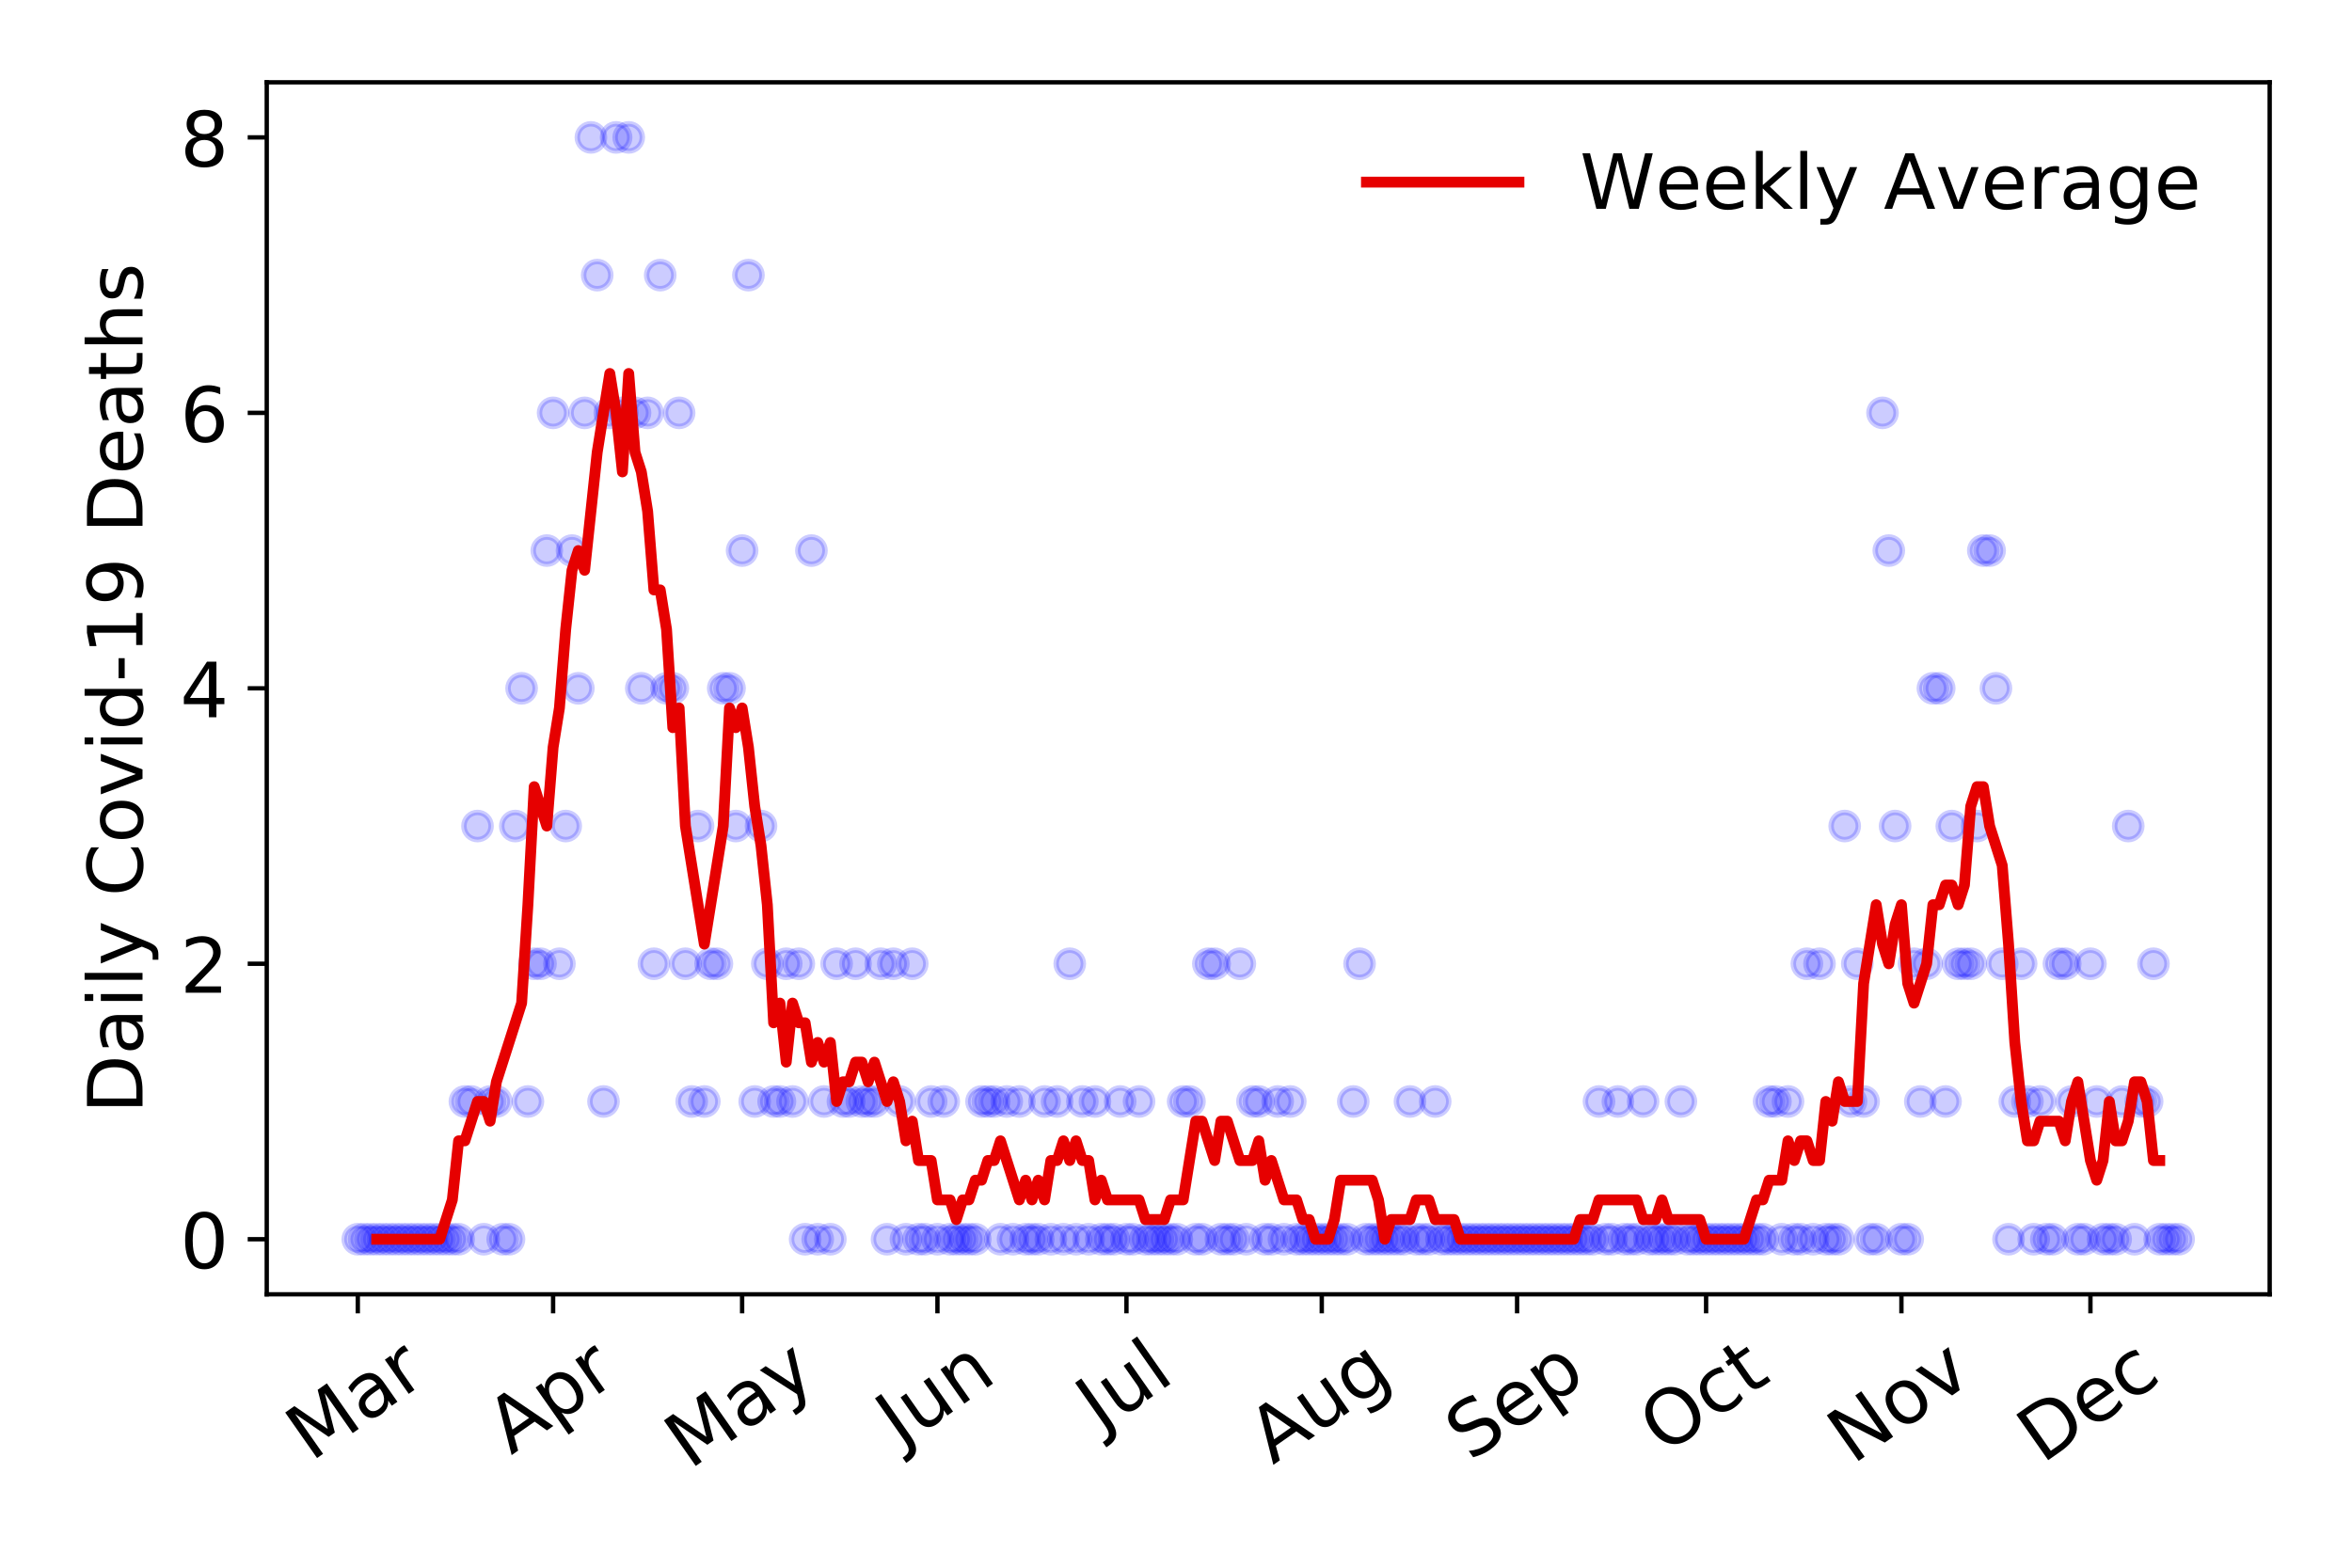 <?xml version="1.0" encoding="utf-8" standalone="no"?>
<!DOCTYPE svg PUBLIC "-//W3C//DTD SVG 1.1//EN"
  "http://www.w3.org/Graphics/SVG/1.1/DTD/svg11.dtd">
<!-- Created with matplotlib (https://matplotlib.org/) -->
<svg height="288pt" version="1.1" viewBox="0 0 432 288" width="432pt" xmlns="http://www.w3.org/2000/svg" xmlns:xlink="http://www.w3.org/1999/xlink">
 <defs>
  <style type="text/css">
*{stroke-linecap:butt;stroke-linejoin:round;}
  </style>
 </defs>
 <g id="figure_1">
  <g id="patch_1">
   <path d="M 0 288 
L 432 288 
L 432 0 
L 0 0 
z
" style="fill:#ffffff;"/>
  </g>
  <g id="axes_1">
   <g id="patch_2">
    <path d="M 48.995 237.778 
L 416.88 237.778 
L 416.88 15.12 
L 48.995 15.12 
z
" style="fill:#ffffff;"/>
   </g>
   <g id="matplotlib.axis_1">
    <g id="xtick_1">
     <g id="line2d_1">
      <defs>
       <path d="M 0 0 
L 0 3.5 
" id="m74fad72723" style="stroke:#000000;stroke-width:0.8;"/>
      </defs>
      <g>
       <use style="stroke:#000000;stroke-width:0.8;" x="65.717" xlink:href="#m74fad72723" y="237.778"/>
      </g>
     </g>
     <g id="text_1">
      <!-- Mar -->
      <defs>
       <path d="M 9.812 72.906 
L 24.516 72.906 
L 43.109 23.297 
L 61.812 72.906 
L 76.516 72.906 
L 76.516 0 
L 66.891 0 
L 66.891 64.016 
L 48.094 14.016 
L 38.188 14.016 
L 19.391 64.016 
L 19.391 0 
L 9.812 0 
z
" id="DejaVuSans-77"/>
       <path d="M 34.281 27.484 
Q 23.391 27.484 19.188 25 
Q 14.984 22.516 14.984 16.5 
Q 14.984 11.719 18.141 8.906 
Q 21.297 6.109 26.703 6.109 
Q 34.188 6.109 38.703 11.406 
Q 43.219 16.703 43.219 25.484 
L 43.219 27.484 
z
M 52.203 31.203 
L 52.203 0 
L 43.219 0 
L 43.219 8.297 
Q 40.141 3.328 35.547 0.953 
Q 30.953 -1.422 24.312 -1.422 
Q 15.922 -1.422 10.953 3.297 
Q 6 8.016 6 15.922 
Q 6 25.141 12.172 29.828 
Q 18.359 34.516 30.609 34.516 
L 43.219 34.516 
L 43.219 35.406 
Q 43.219 41.609 39.141 45 
Q 35.062 48.391 27.688 48.391 
Q 23 48.391 18.547 47.266 
Q 14.109 46.141 10.016 43.891 
L 10.016 52.203 
Q 14.938 54.109 19.578 55.047 
Q 24.219 56 28.609 56 
Q 40.484 56 46.344 49.844 
Q 52.203 43.703 52.203 31.203 
z
" id="DejaVuSans-97"/>
       <path d="M 41.109 46.297 
Q 39.594 47.172 37.812 47.578 
Q 36.031 48 33.891 48 
Q 26.266 48 22.188 43.047 
Q 18.109 38.094 18.109 28.812 
L 18.109 0 
L 9.078 0 
L 9.078 54.688 
L 18.109 54.688 
L 18.109 46.188 
Q 20.953 51.172 25.484 53.578 
Q 30.031 56 36.531 56 
Q 37.453 56 38.578 55.875 
Q 39.703 55.766 41.062 55.516 
z
" id="DejaVuSans-114"/>
      </defs>
      <g transform="translate(57.114 268.643)rotate(-35)scale(0.14 -0.14)">
       <use xlink:href="#DejaVuSans-77"/>
       <use x="86.279" xlink:href="#DejaVuSans-97"/>
       <use x="147.559" xlink:href="#DejaVuSans-114"/>
      </g>
     </g>
    </g>
    <g id="xtick_2">
     <g id="line2d_2">
      <g>
       <use style="stroke:#000000;stroke-width:0.8;" x="101.591" xlink:href="#m74fad72723" y="237.778"/>
      </g>
     </g>
     <g id="text_2">
      <!-- Apr -->
      <defs>
       <path d="M 34.188 63.188 
L 20.797 26.906 
L 47.609 26.906 
z
M 28.609 72.906 
L 39.797 72.906 
L 67.578 0 
L 57.328 0 
L 50.688 18.703 
L 17.828 18.703 
L 11.188 0 
L 0.781 0 
z
" id="DejaVuSans-65"/>
       <path d="M 18.109 8.203 
L 18.109 -20.797 
L 9.078 -20.797 
L 9.078 54.688 
L 18.109 54.688 
L 18.109 46.391 
Q 20.953 51.266 25.266 53.625 
Q 29.594 56 35.594 56 
Q 45.562 56 51.781 48.094 
Q 58.016 40.188 58.016 27.297 
Q 58.016 14.406 51.781 6.484 
Q 45.562 -1.422 35.594 -1.422 
Q 29.594 -1.422 25.266 0.953 
Q 20.953 3.328 18.109 8.203 
z
M 48.688 27.297 
Q 48.688 37.203 44.609 42.844 
Q 40.531 48.484 33.406 48.484 
Q 26.266 48.484 22.188 42.844 
Q 18.109 37.203 18.109 27.297 
Q 18.109 17.391 22.188 11.75 
Q 26.266 6.109 33.406 6.109 
Q 40.531 6.109 44.609 11.75 
Q 48.688 17.391 48.688 27.297 
z
" id="DejaVuSans-112"/>
      </defs>
      <g transform="translate(93.887 267.384)rotate(-35)scale(0.14 -0.14)">
       <use xlink:href="#DejaVuSans-65"/>
       <use x="68.408" xlink:href="#DejaVuSans-112"/>
       <use x="131.885" xlink:href="#DejaVuSans-114"/>
      </g>
     </g>
    </g>
    <g id="xtick_3">
     <g id="line2d_3">
      <g>
       <use style="stroke:#000000;stroke-width:0.8;" x="136.308" xlink:href="#m74fad72723" y="237.778"/>
      </g>
     </g>
     <g id="text_3">
      <!-- May -->
      <defs>
       <path d="M 32.172 -5.078 
Q 28.375 -14.844 24.75 -17.812 
Q 21.141 -20.797 15.094 -20.797 
L 7.906 -20.797 
L 7.906 -13.281 
L 13.188 -13.281 
Q 16.891 -13.281 18.938 -11.516 
Q 21 -9.766 23.484 -3.219 
L 25.094 0.875 
L 2.984 54.688 
L 12.5 54.688 
L 29.594 11.922 
L 46.688 54.688 
L 56.203 54.688 
z
" id="DejaVuSans-121"/>
      </defs>
      <g transform="translate(126.669 270.094)rotate(-35)scale(0.14 -0.14)">
       <use xlink:href="#DejaVuSans-77"/>
       <use x="86.279" xlink:href="#DejaVuSans-97"/>
       <use x="147.559" xlink:href="#DejaVuSans-121"/>
      </g>
     </g>
    </g>
    <g id="xtick_4">
     <g id="line2d_4">
      <g>
       <use style="stroke:#000000;stroke-width:0.8;" x="172.183" xlink:href="#m74fad72723" y="237.778"/>
      </g>
     </g>
     <g id="text_4">
      <!-- Jun -->
      <defs>
       <path d="M 9.812 72.906 
L 19.672 72.906 
L 19.672 5.078 
Q 19.672 -8.109 14.672 -14.062 
Q 9.672 -20.016 -1.422 -20.016 
L -5.172 -20.016 
L -5.172 -11.719 
L -2.094 -11.719 
Q 4.438 -11.719 7.125 -8.047 
Q 9.812 -4.391 9.812 5.078 
z
" id="DejaVuSans-74"/>
       <path d="M 8.5 21.578 
L 8.5 54.688 
L 17.484 54.688 
L 17.484 21.922 
Q 17.484 14.156 20.5 10.266 
Q 23.531 6.391 29.594 6.391 
Q 36.859 6.391 41.078 11.031 
Q 45.312 15.672 45.312 23.688 
L 45.312 54.688 
L 54.297 54.688 
L 54.297 0 
L 45.312 0 
L 45.312 8.406 
Q 42.047 3.422 37.719 1 
Q 33.406 -1.422 27.688 -1.422 
Q 18.266 -1.422 13.375 4.438 
Q 8.5 10.297 8.5 21.578 
z
M 31.109 56 
z
" id="DejaVuSans-117"/>
       <path d="M 54.891 33.016 
L 54.891 0 
L 45.906 0 
L 45.906 32.719 
Q 45.906 40.484 42.875 44.328 
Q 39.844 48.188 33.797 48.188 
Q 26.516 48.188 22.312 43.547 
Q 18.109 38.922 18.109 30.906 
L 18.109 0 
L 9.078 0 
L 9.078 54.688 
L 18.109 54.688 
L 18.109 46.188 
Q 21.344 51.125 25.703 53.562 
Q 30.078 56 35.797 56 
Q 45.219 56 50.047 50.172 
Q 54.891 44.344 54.891 33.016 
z
" id="DejaVuSans-110"/>
      </defs>
      <g transform="translate(165.439 266.039)rotate(-35)scale(0.14 -0.14)">
       <use xlink:href="#DejaVuSans-74"/>
       <use x="29.492" xlink:href="#DejaVuSans-117"/>
       <use x="92.871" xlink:href="#DejaVuSans-110"/>
      </g>
     </g>
    </g>
    <g id="xtick_5">
     <g id="line2d_5">
      <g>
       <use style="stroke:#000000;stroke-width:0.8;" x="206.9" xlink:href="#m74fad72723" y="237.778"/>
      </g>
     </g>
     <g id="text_5">
      <!-- Jul -->
      <defs>
       <path d="M 9.422 75.984 
L 18.406 75.984 
L 18.406 0 
L 9.422 0 
z
" id="DejaVuSans-108"/>
      </defs>
      <g transform="translate(202.197 263.181)rotate(-35)scale(0.14 -0.14)">
       <use xlink:href="#DejaVuSans-74"/>
       <use x="29.492" xlink:href="#DejaVuSans-117"/>
       <use x="92.871" xlink:href="#DejaVuSans-108"/>
      </g>
     </g>
    </g>
    <g id="xtick_6">
     <g id="line2d_6">
      <g>
       <use style="stroke:#000000;stroke-width:0.8;" x="242.774" xlink:href="#m74fad72723" y="237.778"/>
      </g>
     </g>
     <g id="text_6">
      <!-- Aug -->
      <defs>
       <path d="M 45.406 27.984 
Q 45.406 37.75 41.375 43.109 
Q 37.359 48.484 30.078 48.484 
Q 22.859 48.484 18.828 43.109 
Q 14.797 37.75 14.797 27.984 
Q 14.797 18.266 18.828 12.891 
Q 22.859 7.516 30.078 7.516 
Q 37.359 7.516 41.375 12.891 
Q 45.406 18.266 45.406 27.984 
z
M 54.391 6.781 
Q 54.391 -7.172 48.188 -13.984 
Q 42 -20.797 29.203 -20.797 
Q 24.469 -20.797 20.266 -20.094 
Q 16.062 -19.391 12.109 -17.922 
L 12.109 -9.188 
Q 16.062 -11.328 19.922 -12.344 
Q 23.781 -13.375 27.781 -13.375 
Q 36.625 -13.375 41.016 -8.766 
Q 45.406 -4.156 45.406 5.172 
L 45.406 9.625 
Q 42.625 4.781 38.281 2.391 
Q 33.938 0 27.875 0 
Q 17.828 0 11.672 7.656 
Q 5.516 15.328 5.516 27.984 
Q 5.516 40.672 11.672 48.328 
Q 17.828 56 27.875 56 
Q 33.938 56 38.281 53.609 
Q 42.625 51.219 45.406 46.391 
L 45.406 54.688 
L 54.391 54.688 
z
" id="DejaVuSans-103"/>
      </defs>
      <g transform="translate(233.793 269.172)rotate(-35)scale(0.14 -0.14)">
       <use xlink:href="#DejaVuSans-65"/>
       <use x="68.408" xlink:href="#DejaVuSans-117"/>
       <use x="131.787" xlink:href="#DejaVuSans-103"/>
      </g>
     </g>
    </g>
    <g id="xtick_7">
     <g id="line2d_7">
      <g>
       <use style="stroke:#000000;stroke-width:0.8;" x="278.648" xlink:href="#m74fad72723" y="237.778"/>
      </g>
     </g>
     <g id="text_7">
      <!-- Sep -->
      <defs>
       <path d="M 53.516 70.516 
L 53.516 60.891 
Q 47.906 63.578 42.922 64.891 
Q 37.938 66.219 33.297 66.219 
Q 25.25 66.219 20.875 63.094 
Q 16.5 59.969 16.5 54.203 
Q 16.5 49.359 19.406 46.891 
Q 22.312 44.438 30.422 42.922 
L 36.375 41.703 
Q 47.406 39.594 52.656 34.297 
Q 57.906 29 57.906 20.125 
Q 57.906 9.516 50.797 4.047 
Q 43.703 -1.422 29.984 -1.422 
Q 24.812 -1.422 18.969 -0.25 
Q 13.141 0.922 6.891 3.219 
L 6.891 13.375 
Q 12.891 10.016 18.656 8.297 
Q 24.422 6.594 29.984 6.594 
Q 38.422 6.594 43.016 9.906 
Q 47.609 13.234 47.609 19.391 
Q 47.609 24.75 44.312 27.781 
Q 41.016 30.812 33.5 32.328 
L 27.484 33.5 
Q 16.453 35.688 11.516 40.375 
Q 6.594 45.062 6.594 53.422 
Q 6.594 63.094 13.406 68.656 
Q 20.219 74.219 32.172 74.219 
Q 37.312 74.219 42.625 73.281 
Q 47.953 72.359 53.516 70.516 
z
" id="DejaVuSans-83"/>
       <path d="M 56.203 29.594 
L 56.203 25.203 
L 14.891 25.203 
Q 15.484 15.922 20.484 11.062 
Q 25.484 6.203 34.422 6.203 
Q 39.594 6.203 44.453 7.469 
Q 49.312 8.734 54.109 11.281 
L 54.109 2.781 
Q 49.266 0.734 44.188 -0.344 
Q 39.109 -1.422 33.891 -1.422 
Q 20.797 -1.422 13.156 6.188 
Q 5.516 13.812 5.516 26.812 
Q 5.516 40.234 12.766 48.109 
Q 20.016 56 32.328 56 
Q 43.359 56 49.781 48.891 
Q 56.203 41.797 56.203 29.594 
z
M 47.219 32.234 
Q 47.125 39.594 43.094 43.984 
Q 39.062 48.391 32.422 48.391 
Q 24.906 48.391 20.391 44.141 
Q 15.875 39.891 15.188 32.172 
z
" id="DejaVuSans-101"/>
      </defs>
      <g transform="translate(270.055 268.629)rotate(-35)scale(0.14 -0.14)">
       <use xlink:href="#DejaVuSans-83"/>
       <use x="63.477" xlink:href="#DejaVuSans-101"/>
       <use x="125" xlink:href="#DejaVuSans-112"/>
      </g>
     </g>
    </g>
    <g id="xtick_8">
     <g id="line2d_8">
      <g>
       <use style="stroke:#000000;stroke-width:0.8;" x="313.365" xlink:href="#m74fad72723" y="237.778"/>
      </g>
     </g>
     <g id="text_8">
      <!-- Oct -->
      <defs>
       <path d="M 39.406 66.219 
Q 28.656 66.219 22.328 58.203 
Q 16.016 50.203 16.016 36.375 
Q 16.016 22.609 22.328 14.594 
Q 28.656 6.594 39.406 6.594 
Q 50.141 6.594 56.422 14.594 
Q 62.703 22.609 62.703 36.375 
Q 62.703 50.203 56.422 58.203 
Q 50.141 66.219 39.406 66.219 
z
M 39.406 74.219 
Q 54.734 74.219 63.906 63.938 
Q 73.094 53.656 73.094 36.375 
Q 73.094 19.141 63.906 8.859 
Q 54.734 -1.422 39.406 -1.422 
Q 24.031 -1.422 14.812 8.828 
Q 5.609 19.094 5.609 36.375 
Q 5.609 53.656 14.812 63.938 
Q 24.031 74.219 39.406 74.219 
z
" id="DejaVuSans-79"/>
       <path d="M 48.781 52.594 
L 48.781 44.188 
Q 44.969 46.297 41.141 47.344 
Q 37.312 48.391 33.406 48.391 
Q 24.656 48.391 19.812 42.844 
Q 14.984 37.312 14.984 27.297 
Q 14.984 17.281 19.812 11.734 
Q 24.656 6.203 33.406 6.203 
Q 37.312 6.203 41.141 7.25 
Q 44.969 8.297 48.781 10.406 
L 48.781 2.094 
Q 45.016 0.344 40.984 -0.531 
Q 36.969 -1.422 32.422 -1.422 
Q 20.062 -1.422 12.781 6.344 
Q 5.516 14.109 5.516 27.297 
Q 5.516 40.672 12.859 48.328 
Q 20.219 56 33.016 56 
Q 37.156 56 41.109 55.141 
Q 45.062 54.297 48.781 52.594 
z
" id="DejaVuSans-99"/>
       <path d="M 18.312 70.219 
L 18.312 54.688 
L 36.812 54.688 
L 36.812 47.703 
L 18.312 47.703 
L 18.312 18.016 
Q 18.312 11.328 20.141 9.422 
Q 21.969 7.516 27.594 7.516 
L 36.812 7.516 
L 36.812 0 
L 27.594 0 
Q 17.188 0 13.234 3.875 
Q 9.281 7.766 9.281 18.016 
L 9.281 47.703 
L 2.688 47.703 
L 2.688 54.688 
L 9.281 54.688 
L 9.281 70.219 
z
" id="DejaVuSans-116"/>
      </defs>
      <g transform="translate(305.667 267.377)rotate(-35)scale(0.14 -0.14)">
       <use xlink:href="#DejaVuSans-79"/>
       <use x="78.711" xlink:href="#DejaVuSans-99"/>
       <use x="133.691" xlink:href="#DejaVuSans-116"/>
      </g>
     </g>
    </g>
    <g id="xtick_9">
     <g id="line2d_9">
      <g>
       <use style="stroke:#000000;stroke-width:0.8;" x="349.24" xlink:href="#m74fad72723" y="237.778"/>
      </g>
     </g>
     <g id="text_9">
      <!-- Nov -->
      <defs>
       <path d="M 9.812 72.906 
L 23.094 72.906 
L 55.422 11.922 
L 55.422 72.906 
L 64.984 72.906 
L 64.984 0 
L 51.703 0 
L 19.391 60.984 
L 19.391 0 
L 9.812 0 
z
" id="DejaVuSans-78"/>
       <path d="M 30.609 48.391 
Q 23.391 48.391 19.188 42.75 
Q 14.984 37.109 14.984 27.297 
Q 14.984 17.484 19.156 11.844 
Q 23.344 6.203 30.609 6.203 
Q 37.797 6.203 41.984 11.859 
Q 46.188 17.531 46.188 27.297 
Q 46.188 37.016 41.984 42.703 
Q 37.797 48.391 30.609 48.391 
z
M 30.609 56 
Q 42.328 56 49.016 48.375 
Q 55.719 40.766 55.719 27.297 
Q 55.719 13.875 49.016 6.219 
Q 42.328 -1.422 30.609 -1.422 
Q 18.844 -1.422 12.172 6.219 
Q 5.516 13.875 5.516 27.297 
Q 5.516 40.766 12.172 48.375 
Q 18.844 56 30.609 56 
z
" id="DejaVuSans-111"/>
       <path d="M 2.984 54.688 
L 12.5 54.688 
L 29.594 8.797 
L 46.688 54.688 
L 56.203 54.688 
L 35.688 0 
L 23.484 0 
z
" id="DejaVuSans-118"/>
      </defs>
      <g transform="translate(340.263 269.166)rotate(-35)scale(0.14 -0.14)">
       <use xlink:href="#DejaVuSans-78"/>
       <use x="74.805" xlink:href="#DejaVuSans-111"/>
       <use x="135.986" xlink:href="#DejaVuSans-118"/>
      </g>
     </g>
    </g>
    <g id="xtick_10">
     <g id="line2d_10">
      <g>
       <use style="stroke:#000000;stroke-width:0.8;" x="383.957" xlink:href="#m74fad72723" y="237.778"/>
      </g>
     </g>
     <g id="text_10">
      <!-- Dec -->
      <defs>
       <path d="M 19.672 64.797 
L 19.672 8.109 
L 31.594 8.109 
Q 46.688 8.109 53.688 14.938 
Q 60.688 21.781 60.688 36.531 
Q 60.688 51.172 53.688 57.984 
Q 46.688 64.797 31.594 64.797 
z
M 9.812 72.906 
L 30.078 72.906 
Q 51.266 72.906 61.172 64.094 
Q 71.094 55.281 71.094 36.531 
Q 71.094 17.672 61.125 8.828 
Q 51.172 0 30.078 0 
L 9.812 0 
z
" id="DejaVuSans-68"/>
      </defs>
      <g transform="translate(375.076 269.032)rotate(-35)scale(0.14 -0.14)">
       <use xlink:href="#DejaVuSans-68"/>
       <use x="77.002" xlink:href="#DejaVuSans-101"/>
       <use x="138.525" xlink:href="#DejaVuSans-99"/>
      </g>
     </g>
    </g>
   </g>
   <g id="matplotlib.axis_2">
    <g id="ytick_1">
     <g id="line2d_11">
      <defs>
       <path d="M 0 0 
L -3.5 0 
" id="m799281e483" style="stroke:#000000;stroke-width:0.8;"/>
      </defs>
      <g>
       <use style="stroke:#000000;stroke-width:0.8;" x="48.995" xlink:href="#m799281e483" y="227.657"/>
      </g>
     </g>
     <g id="text_11">
      <!-- 0 -->
      <defs>
       <path d="M 31.781 66.406 
Q 24.172 66.406 20.328 58.906 
Q 16.5 51.422 16.5 36.375 
Q 16.5 21.391 20.328 13.891 
Q 24.172 6.391 31.781 6.391 
Q 39.453 6.391 43.281 13.891 
Q 47.125 21.391 47.125 36.375 
Q 47.125 51.422 43.281 58.906 
Q 39.453 66.406 31.781 66.406 
z
M 31.781 74.219 
Q 44.047 74.219 50.516 64.516 
Q 56.984 54.828 56.984 36.375 
Q 56.984 17.969 50.516 8.266 
Q 44.047 -1.422 31.781 -1.422 
Q 19.531 -1.422 13.062 8.266 
Q 6.594 17.969 6.594 36.375 
Q 6.594 54.828 13.062 64.516 
Q 19.531 74.219 31.781 74.219 
z
" id="DejaVuSans-48"/>
      </defs>
      <g transform="translate(33.087 232.976)scale(0.14 -0.14)">
       <use xlink:href="#DejaVuSans-48"/>
      </g>
     </g>
    </g>
    <g id="ytick_2">
     <g id="line2d_12">
      <g>
       <use style="stroke:#000000;stroke-width:0.8;" x="48.995" xlink:href="#m799281e483" y="177.053"/>
      </g>
     </g>
     <g id="text_12">
      <!-- 2 -->
      <defs>
       <path d="M 19.188 8.297 
L 53.609 8.297 
L 53.609 0 
L 7.328 0 
L 7.328 8.297 
Q 12.938 14.109 22.625 23.891 
Q 32.328 33.688 34.812 36.531 
Q 39.547 41.844 41.422 45.531 
Q 43.312 49.219 43.312 52.781 
Q 43.312 58.594 39.234 62.25 
Q 35.156 65.922 28.609 65.922 
Q 23.969 65.922 18.812 64.312 
Q 13.672 62.703 7.812 59.422 
L 7.812 69.391 
Q 13.766 71.781 18.938 73 
Q 24.125 74.219 28.422 74.219 
Q 39.75 74.219 46.484 68.547 
Q 53.219 62.891 53.219 53.422 
Q 53.219 48.922 51.531 44.891 
Q 49.859 40.875 45.406 35.406 
Q 44.188 33.984 37.641 27.219 
Q 31.109 20.453 19.188 8.297 
z
" id="DejaVuSans-50"/>
      </defs>
      <g transform="translate(33.087 182.372)scale(0.14 -0.14)">
       <use xlink:href="#DejaVuSans-50"/>
      </g>
     </g>
    </g>
    <g id="ytick_3">
     <g id="line2d_13">
      <g>
       <use style="stroke:#000000;stroke-width:0.8;" x="48.995" xlink:href="#m799281e483" y="126.449"/>
      </g>
     </g>
     <g id="text_13">
      <!-- 4 -->
      <defs>
       <path d="M 37.797 64.312 
L 12.891 25.391 
L 37.797 25.391 
z
M 35.203 72.906 
L 47.609 72.906 
L 47.609 25.391 
L 58.016 25.391 
L 58.016 17.188 
L 47.609 17.188 
L 47.609 0 
L 37.797 0 
L 37.797 17.188 
L 4.891 17.188 
L 4.891 26.703 
z
" id="DejaVuSans-52"/>
      </defs>
      <g transform="translate(33.087 131.768)scale(0.14 -0.14)">
       <use xlink:href="#DejaVuSans-52"/>
      </g>
     </g>
    </g>
    <g id="ytick_4">
     <g id="line2d_14">
      <g>
       <use style="stroke:#000000;stroke-width:0.8;" x="48.995" xlink:href="#m799281e483" y="75.845"/>
      </g>
     </g>
     <g id="text_14">
      <!-- 6 -->
      <defs>
       <path d="M 33.016 40.375 
Q 26.375 40.375 22.484 35.828 
Q 18.609 31.297 18.609 23.391 
Q 18.609 15.531 22.484 10.953 
Q 26.375 6.391 33.016 6.391 
Q 39.656 6.391 43.531 10.953 
Q 47.406 15.531 47.406 23.391 
Q 47.406 31.297 43.531 35.828 
Q 39.656 40.375 33.016 40.375 
z
M 52.594 71.297 
L 52.594 62.312 
Q 48.875 64.062 45.094 64.984 
Q 41.312 65.922 37.594 65.922 
Q 27.828 65.922 22.672 59.328 
Q 17.531 52.734 16.797 39.406 
Q 19.672 43.656 24.016 45.922 
Q 28.375 48.188 33.594 48.188 
Q 44.578 48.188 50.953 41.516 
Q 57.328 34.859 57.328 23.391 
Q 57.328 12.156 50.688 5.359 
Q 44.047 -1.422 33.016 -1.422 
Q 20.359 -1.422 13.672 8.266 
Q 6.984 17.969 6.984 36.375 
Q 6.984 53.656 15.188 63.938 
Q 23.391 74.219 37.203 74.219 
Q 40.922 74.219 44.703 73.484 
Q 48.484 72.75 52.594 71.297 
z
" id="DejaVuSans-54"/>
      </defs>
      <g transform="translate(33.087 81.164)scale(0.14 -0.14)">
       <use xlink:href="#DejaVuSans-54"/>
      </g>
     </g>
    </g>
    <g id="ytick_5">
     <g id="line2d_15">
      <g>
       <use style="stroke:#000000;stroke-width:0.8;" x="48.995" xlink:href="#m799281e483" y="25.241"/>
      </g>
     </g>
     <g id="text_15">
      <!-- 8 -->
      <defs>
       <path d="M 31.781 34.625 
Q 24.75 34.625 20.719 30.859 
Q 16.703 27.094 16.703 20.516 
Q 16.703 13.922 20.719 10.156 
Q 24.75 6.391 31.781 6.391 
Q 38.812 6.391 42.859 10.172 
Q 46.922 13.969 46.922 20.516 
Q 46.922 27.094 42.891 30.859 
Q 38.875 34.625 31.781 34.625 
z
M 21.922 38.812 
Q 15.578 40.375 12.031 44.719 
Q 8.5 49.078 8.5 55.328 
Q 8.5 64.062 14.719 69.141 
Q 20.953 74.219 31.781 74.219 
Q 42.672 74.219 48.875 69.141 
Q 55.078 64.062 55.078 55.328 
Q 55.078 49.078 51.531 44.719 
Q 48 40.375 41.703 38.812 
Q 48.828 37.156 52.797 32.312 
Q 56.781 27.484 56.781 20.516 
Q 56.781 9.906 50.312 4.234 
Q 43.844 -1.422 31.781 -1.422 
Q 19.734 -1.422 13.25 4.234 
Q 6.781 9.906 6.781 20.516 
Q 6.781 27.484 10.781 32.312 
Q 14.797 37.156 21.922 38.812 
z
M 18.312 54.391 
Q 18.312 48.734 21.844 45.562 
Q 25.391 42.391 31.781 42.391 
Q 38.141 42.391 41.719 45.562 
Q 45.312 48.734 45.312 54.391 
Q 45.312 60.062 41.719 63.234 
Q 38.141 66.406 31.781 66.406 
Q 25.391 66.406 21.844 63.234 
Q 18.312 60.062 18.312 54.391 
z
" id="DejaVuSans-56"/>
      </defs>
      <g transform="translate(33.087 30.56)scale(0.14 -0.14)">
       <use xlink:href="#DejaVuSans-56"/>
      </g>
     </g>
    </g>
    <g id="text_16">
     <!-- Daily Covid-19 Deaths -->
     <defs>
      <path d="M 9.422 54.688 
L 18.406 54.688 
L 18.406 0 
L 9.422 0 
z
M 9.422 75.984 
L 18.406 75.984 
L 18.406 64.594 
L 9.422 64.594 
z
" id="DejaVuSans-105"/>
      <path id="DejaVuSans-32"/>
      <path d="M 64.406 67.281 
L 64.406 56.891 
Q 59.422 61.531 53.781 63.812 
Q 48.141 66.109 41.797 66.109 
Q 29.297 66.109 22.656 58.469 
Q 16.016 50.828 16.016 36.375 
Q 16.016 21.969 22.656 14.328 
Q 29.297 6.688 41.797 6.688 
Q 48.141 6.688 53.781 8.984 
Q 59.422 11.281 64.406 15.922 
L 64.406 5.609 
Q 59.234 2.094 53.438 0.328 
Q 47.656 -1.422 41.219 -1.422 
Q 24.656 -1.422 15.125 8.703 
Q 5.609 18.844 5.609 36.375 
Q 5.609 53.953 15.125 64.078 
Q 24.656 74.219 41.219 74.219 
Q 47.75 74.219 53.531 72.484 
Q 59.328 70.75 64.406 67.281 
z
" id="DejaVuSans-67"/>
      <path d="M 45.406 46.391 
L 45.406 75.984 
L 54.391 75.984 
L 54.391 0 
L 45.406 0 
L 45.406 8.203 
Q 42.578 3.328 38.25 0.953 
Q 33.938 -1.422 27.875 -1.422 
Q 17.969 -1.422 11.734 6.484 
Q 5.516 14.406 5.516 27.297 
Q 5.516 40.188 11.734 48.094 
Q 17.969 56 27.875 56 
Q 33.938 56 38.25 53.625 
Q 42.578 51.266 45.406 46.391 
z
M 14.797 27.297 
Q 14.797 17.391 18.875 11.75 
Q 22.953 6.109 30.078 6.109 
Q 37.203 6.109 41.297 11.75 
Q 45.406 17.391 45.406 27.297 
Q 45.406 37.203 41.297 42.844 
Q 37.203 48.484 30.078 48.484 
Q 22.953 48.484 18.875 42.844 
Q 14.797 37.203 14.797 27.297 
z
" id="DejaVuSans-100"/>
      <path d="M 4.891 31.391 
L 31.203 31.391 
L 31.203 23.391 
L 4.891 23.391 
z
" id="DejaVuSans-45"/>
      <path d="M 12.406 8.297 
L 28.516 8.297 
L 28.516 63.922 
L 10.984 60.406 
L 10.984 69.391 
L 28.422 72.906 
L 38.281 72.906 
L 38.281 8.297 
L 54.391 8.297 
L 54.391 0 
L 12.406 0 
z
" id="DejaVuSans-49"/>
      <path d="M 10.984 1.516 
L 10.984 10.5 
Q 14.703 8.734 18.5 7.812 
Q 22.312 6.891 25.984 6.891 
Q 35.75 6.891 40.891 13.453 
Q 46.047 20.016 46.781 33.406 
Q 43.953 29.203 39.594 26.953 
Q 35.25 24.703 29.984 24.703 
Q 19.047 24.703 12.672 31.312 
Q 6.297 37.938 6.297 49.422 
Q 6.297 60.641 12.938 67.422 
Q 19.578 74.219 30.609 74.219 
Q 43.266 74.219 49.922 64.516 
Q 56.594 54.828 56.594 36.375 
Q 56.594 19.141 48.406 8.859 
Q 40.234 -1.422 26.422 -1.422 
Q 22.703 -1.422 18.891 -0.688 
Q 15.094 0.047 10.984 1.516 
z
M 30.609 32.422 
Q 37.25 32.422 41.125 36.953 
Q 45.016 41.5 45.016 49.422 
Q 45.016 57.281 41.125 61.844 
Q 37.25 66.406 30.609 66.406 
Q 23.969 66.406 20.094 61.844 
Q 16.219 57.281 16.219 49.422 
Q 16.219 41.5 20.094 36.953 
Q 23.969 32.422 30.609 32.422 
z
" id="DejaVuSans-57"/>
      <path d="M 54.891 33.016 
L 54.891 0 
L 45.906 0 
L 45.906 32.719 
Q 45.906 40.484 42.875 44.328 
Q 39.844 48.188 33.797 48.188 
Q 26.516 48.188 22.312 43.547 
Q 18.109 38.922 18.109 30.906 
L 18.109 0 
L 9.078 0 
L 9.078 75.984 
L 18.109 75.984 
L 18.109 46.188 
Q 21.344 51.125 25.703 53.562 
Q 30.078 56 35.797 56 
Q 45.219 56 50.047 50.172 
Q 54.891 44.344 54.891 33.016 
z
" id="DejaVuSans-104"/>
      <path d="M 44.281 53.078 
L 44.281 44.578 
Q 40.484 46.531 36.375 47.5 
Q 32.281 48.484 27.875 48.484 
Q 21.188 48.484 17.844 46.438 
Q 14.5 44.391 14.5 40.281 
Q 14.5 37.156 16.891 35.375 
Q 19.281 33.594 26.516 31.984 
L 29.594 31.297 
Q 39.156 29.25 43.188 25.516 
Q 47.219 21.781 47.219 15.094 
Q 47.219 7.469 41.188 3.016 
Q 35.156 -1.422 24.609 -1.422 
Q 20.219 -1.422 15.453 -0.562 
Q 10.688 0.297 5.422 2 
L 5.422 11.281 
Q 10.406 8.688 15.234 7.391 
Q 20.062 6.109 24.812 6.109 
Q 31.156 6.109 34.562 8.281 
Q 37.984 10.453 37.984 14.406 
Q 37.984 18.062 35.516 20.016 
Q 33.062 21.969 24.703 23.781 
L 21.578 24.516 
Q 13.234 26.266 9.516 29.906 
Q 5.812 33.547 5.812 39.891 
Q 5.812 47.609 11.281 51.797 
Q 16.75 56 26.812 56 
Q 31.781 56 36.172 55.266 
Q 40.578 54.547 44.281 53.078 
z
" id="DejaVuSans-115"/>
     </defs>
     <g transform="translate(26.176 204.56)rotate(-90)scale(0.14 -0.14)">
      <use xlink:href="#DejaVuSans-68"/>
      <use x="77.002" xlink:href="#DejaVuSans-97"/>
      <use x="138.281" xlink:href="#DejaVuSans-105"/>
      <use x="166.064" xlink:href="#DejaVuSans-108"/>
      <use x="193.848" xlink:href="#DejaVuSans-121"/>
      <use x="253.027" xlink:href="#DejaVuSans-32"/>
      <use x="284.814" xlink:href="#DejaVuSans-67"/>
      <use x="354.639" xlink:href="#DejaVuSans-111"/>
      <use x="415.82" xlink:href="#DejaVuSans-118"/>
      <use x="475" xlink:href="#DejaVuSans-105"/>
      <use x="502.783" xlink:href="#DejaVuSans-100"/>
      <use x="566.26" xlink:href="#DejaVuSans-45"/>
      <use x="602.344" xlink:href="#DejaVuSans-49"/>
      <use x="665.967" xlink:href="#DejaVuSans-57"/>
      <use x="729.59" xlink:href="#DejaVuSans-32"/>
      <use x="761.377" xlink:href="#DejaVuSans-68"/>
      <use x="838.379" xlink:href="#DejaVuSans-101"/>
      <use x="899.902" xlink:href="#DejaVuSans-97"/>
      <use x="961.182" xlink:href="#DejaVuSans-116"/>
      <use x="1000.391" xlink:href="#DejaVuSans-104"/>
      <use x="1063.77" xlink:href="#DejaVuSans-115"/>
     </g>
    </g>
   </g>
   <g id="line2d_16">
    <defs>
     <path d="M 0 2.5 
C 0.663 2.5 1.299 2.237 1.768 1.768 
C 2.237 1.299 2.5 0.663 2.5 0 
C 2.5 -0.663 2.237 -1.299 1.768 -1.768 
C 1.299 -2.237 0.663 -2.5 0 -2.5 
C -0.663 -2.5 -1.299 -2.237 -1.768 -1.768 
C -2.237 -1.299 -2.5 -0.663 -2.5 0 
C -2.5 0.663 -2.237 1.299 -1.768 1.768 
C -1.299 2.237 -0.663 2.5 0 2.5 
z
" id="m04d50f1746" style="stroke:#0000ff;stroke-opacity:0.2;"/>
    </defs>
    <g clip-path="url(#pb8d68134a9)">
     <use style="fill:#0000ff;fill-opacity:0.2;stroke:#0000ff;stroke-opacity:0.2;" x="65.717" xlink:href="#m04d50f1746" y="227.657"/>
     <use style="fill:#0000ff;fill-opacity:0.2;stroke:#0000ff;stroke-opacity:0.2;" x="66.874" xlink:href="#m04d50f1746" y="227.657"/>
     <use style="fill:#0000ff;fill-opacity:0.2;stroke:#0000ff;stroke-opacity:0.2;" x="68.032" xlink:href="#m04d50f1746" y="227.657"/>
     <use style="fill:#0000ff;fill-opacity:0.2;stroke:#0000ff;stroke-opacity:0.2;" x="69.189" xlink:href="#m04d50f1746" y="227.657"/>
     <use style="fill:#0000ff;fill-opacity:0.2;stroke:#0000ff;stroke-opacity:0.2;" x="70.346" xlink:href="#m04d50f1746" y="227.657"/>
     <use style="fill:#0000ff;fill-opacity:0.2;stroke:#0000ff;stroke-opacity:0.2;" x="71.503" xlink:href="#m04d50f1746" y="227.657"/>
     <use style="fill:#0000ff;fill-opacity:0.2;stroke:#0000ff;stroke-opacity:0.2;" x="72.66" xlink:href="#m04d50f1746" y="227.657"/>
     <use style="fill:#0000ff;fill-opacity:0.2;stroke:#0000ff;stroke-opacity:0.2;" x="73.818" xlink:href="#m04d50f1746" y="227.657"/>
     <use style="fill:#0000ff;fill-opacity:0.2;stroke:#0000ff;stroke-opacity:0.2;" x="74.975" xlink:href="#m04d50f1746" y="227.657"/>
     <use style="fill:#0000ff;fill-opacity:0.2;stroke:#0000ff;stroke-opacity:0.2;" x="76.132" xlink:href="#m04d50f1746" y="227.657"/>
     <use style="fill:#0000ff;fill-opacity:0.2;stroke:#0000ff;stroke-opacity:0.2;" x="77.289" xlink:href="#m04d50f1746" y="227.657"/>
     <use style="fill:#0000ff;fill-opacity:0.2;stroke:#0000ff;stroke-opacity:0.2;" x="78.447" xlink:href="#m04d50f1746" y="227.657"/>
     <use style="fill:#0000ff;fill-opacity:0.2;stroke:#0000ff;stroke-opacity:0.2;" x="79.604" xlink:href="#m04d50f1746" y="227.657"/>
     <use style="fill:#0000ff;fill-opacity:0.2;stroke:#0000ff;stroke-opacity:0.2;" x="80.761" xlink:href="#m04d50f1746" y="227.657"/>
     <use style="fill:#0000ff;fill-opacity:0.2;stroke:#0000ff;stroke-opacity:0.2;" x="81.918" xlink:href="#m04d50f1746" y="227.657"/>
     <use style="fill:#0000ff;fill-opacity:0.2;stroke:#0000ff;stroke-opacity:0.2;" x="83.076" xlink:href="#m04d50f1746" y="227.657"/>
     <use style="fill:#0000ff;fill-opacity:0.2;stroke:#0000ff;stroke-opacity:0.2;" x="84.233" xlink:href="#m04d50f1746" y="227.657"/>
     <use style="fill:#0000ff;fill-opacity:0.2;stroke:#0000ff;stroke-opacity:0.2;" x="85.39" xlink:href="#m04d50f1746" y="202.355"/>
     <use style="fill:#0000ff;fill-opacity:0.2;stroke:#0000ff;stroke-opacity:0.2;" x="86.547" xlink:href="#m04d50f1746" y="202.355"/>
     <use style="fill:#0000ff;fill-opacity:0.2;stroke:#0000ff;stroke-opacity:0.2;" x="87.705" xlink:href="#m04d50f1746" y="151.751"/>
     <use style="fill:#0000ff;fill-opacity:0.2;stroke:#0000ff;stroke-opacity:0.2;" x="88.862" xlink:href="#m04d50f1746" y="227.657"/>
     <use style="fill:#0000ff;fill-opacity:0.2;stroke:#0000ff;stroke-opacity:0.2;" x="90.019" xlink:href="#m04d50f1746" y="202.355"/>
     <use style="fill:#0000ff;fill-opacity:0.2;stroke:#0000ff;stroke-opacity:0.2;" x="91.176" xlink:href="#m04d50f1746" y="202.355"/>
     <use style="fill:#0000ff;fill-opacity:0.2;stroke:#0000ff;stroke-opacity:0.2;" x="92.333" xlink:href="#m04d50f1746" y="227.657"/>
     <use style="fill:#0000ff;fill-opacity:0.2;stroke:#0000ff;stroke-opacity:0.2;" x="93.491" xlink:href="#m04d50f1746" y="227.657"/>
     <use style="fill:#0000ff;fill-opacity:0.2;stroke:#0000ff;stroke-opacity:0.2;" x="94.648" xlink:href="#m04d50f1746" y="151.751"/>
     <use style="fill:#0000ff;fill-opacity:0.2;stroke:#0000ff;stroke-opacity:0.2;" x="95.805" xlink:href="#m04d50f1746" y="126.449"/>
     <use style="fill:#0000ff;fill-opacity:0.2;stroke:#0000ff;stroke-opacity:0.2;" x="96.962" xlink:href="#m04d50f1746" y="202.355"/>
     <use style="fill:#0000ff;fill-opacity:0.2;stroke:#0000ff;stroke-opacity:0.2;" x="98.12" xlink:href="#m04d50f1746" y="177.053"/>
     <use style="fill:#0000ff;fill-opacity:0.2;stroke:#0000ff;stroke-opacity:0.2;" x="99.277" xlink:href="#m04d50f1746" y="177.053"/>
     <use style="fill:#0000ff;fill-opacity:0.2;stroke:#0000ff;stroke-opacity:0.2;" x="100.434" xlink:href="#m04d50f1746" y="101.147"/>
     <use style="fill:#0000ff;fill-opacity:0.2;stroke:#0000ff;stroke-opacity:0.2;" x="101.591" xlink:href="#m04d50f1746" y="75.845"/>
     <use style="fill:#0000ff;fill-opacity:0.2;stroke:#0000ff;stroke-opacity:0.2;" x="102.749" xlink:href="#m04d50f1746" y="177.053"/>
     <use style="fill:#0000ff;fill-opacity:0.2;stroke:#0000ff;stroke-opacity:0.2;" x="103.906" xlink:href="#m04d50f1746" y="151.751"/>
     <use style="fill:#0000ff;fill-opacity:0.2;stroke:#0000ff;stroke-opacity:0.2;" x="105.063" xlink:href="#m04d50f1746" y="101.147"/>
     <use style="fill:#0000ff;fill-opacity:0.2;stroke:#0000ff;stroke-opacity:0.2;" x="106.22" xlink:href="#m04d50f1746" y="126.449"/>
     <use style="fill:#0000ff;fill-opacity:0.2;stroke:#0000ff;stroke-opacity:0.2;" x="107.378" xlink:href="#m04d50f1746" y="75.845"/>
     <use style="fill:#0000ff;fill-opacity:0.2;stroke:#0000ff;stroke-opacity:0.2;" x="108.535" xlink:href="#m04d50f1746" y="25.241"/>
     <use style="fill:#0000ff;fill-opacity:0.2;stroke:#0000ff;stroke-opacity:0.2;" x="109.692" xlink:href="#m04d50f1746" y="50.543"/>
     <use style="fill:#0000ff;fill-opacity:0.2;stroke:#0000ff;stroke-opacity:0.2;" x="110.849" xlink:href="#m04d50f1746" y="202.355"/>
     <use style="fill:#0000ff;fill-opacity:0.2;stroke:#0000ff;stroke-opacity:0.2;" x="112.006" xlink:href="#m04d50f1746" y="75.845"/>
     <use style="fill:#0000ff;fill-opacity:0.2;stroke:#0000ff;stroke-opacity:0.2;" x="113.164" xlink:href="#m04d50f1746" y="25.241"/>
     <use style="fill:#0000ff;fill-opacity:0.2;stroke:#0000ff;stroke-opacity:0.2;" x="114.321" xlink:href="#m04d50f1746" y="75.845"/>
     <use style="fill:#0000ff;fill-opacity:0.2;stroke:#0000ff;stroke-opacity:0.2;" x="115.478" xlink:href="#m04d50f1746" y="25.241"/>
     <use style="fill:#0000ff;fill-opacity:0.2;stroke:#0000ff;stroke-opacity:0.2;" x="116.635" xlink:href="#m04d50f1746" y="75.845"/>
     <use style="fill:#0000ff;fill-opacity:0.2;stroke:#0000ff;stroke-opacity:0.2;" x="117.793" xlink:href="#m04d50f1746" y="126.449"/>
     <use style="fill:#0000ff;fill-opacity:0.2;stroke:#0000ff;stroke-opacity:0.2;" x="118.95" xlink:href="#m04d50f1746" y="75.845"/>
     <use style="fill:#0000ff;fill-opacity:0.2;stroke:#0000ff;stroke-opacity:0.2;" x="120.107" xlink:href="#m04d50f1746" y="177.053"/>
     <use style="fill:#0000ff;fill-opacity:0.2;stroke:#0000ff;stroke-opacity:0.2;" x="121.264" xlink:href="#m04d50f1746" y="50.543"/>
     <use style="fill:#0000ff;fill-opacity:0.2;stroke:#0000ff;stroke-opacity:0.2;" x="122.422" xlink:href="#m04d50f1746" y="126.449"/>
     <use style="fill:#0000ff;fill-opacity:0.2;stroke:#0000ff;stroke-opacity:0.2;" x="123.579" xlink:href="#m04d50f1746" y="126.449"/>
     <use style="fill:#0000ff;fill-opacity:0.2;stroke:#0000ff;stroke-opacity:0.2;" x="124.736" xlink:href="#m04d50f1746" y="75.845"/>
     <use style="fill:#0000ff;fill-opacity:0.2;stroke:#0000ff;stroke-opacity:0.2;" x="125.893" xlink:href="#m04d50f1746" y="177.053"/>
     <use style="fill:#0000ff;fill-opacity:0.2;stroke:#0000ff;stroke-opacity:0.2;" x="127.05" xlink:href="#m04d50f1746" y="202.355"/>
     <use style="fill:#0000ff;fill-opacity:0.2;stroke:#0000ff;stroke-opacity:0.2;" x="128.208" xlink:href="#m04d50f1746" y="151.751"/>
     <use style="fill:#0000ff;fill-opacity:0.2;stroke:#0000ff;stroke-opacity:0.2;" x="129.365" xlink:href="#m04d50f1746" y="202.355"/>
     <use style="fill:#0000ff;fill-opacity:0.2;stroke:#0000ff;stroke-opacity:0.2;" x="130.522" xlink:href="#m04d50f1746" y="177.053"/>
     <use style="fill:#0000ff;fill-opacity:0.2;stroke:#0000ff;stroke-opacity:0.2;" x="131.679" xlink:href="#m04d50f1746" y="177.053"/>
     <use style="fill:#0000ff;fill-opacity:0.2;stroke:#0000ff;stroke-opacity:0.2;" x="132.837" xlink:href="#m04d50f1746" y="126.449"/>
     <use style="fill:#0000ff;fill-opacity:0.2;stroke:#0000ff;stroke-opacity:0.2;" x="133.994" xlink:href="#m04d50f1746" y="126.449"/>
     <use style="fill:#0000ff;fill-opacity:0.2;stroke:#0000ff;stroke-opacity:0.2;" x="135.151" xlink:href="#m04d50f1746" y="151.751"/>
     <use style="fill:#0000ff;fill-opacity:0.2;stroke:#0000ff;stroke-opacity:0.2;" x="136.308" xlink:href="#m04d50f1746" y="101.147"/>
     <use style="fill:#0000ff;fill-opacity:0.2;stroke:#0000ff;stroke-opacity:0.2;" x="137.466" xlink:href="#m04d50f1746" y="50.543"/>
     <use style="fill:#0000ff;fill-opacity:0.2;stroke:#0000ff;stroke-opacity:0.2;" x="138.623" xlink:href="#m04d50f1746" y="202.355"/>
     <use style="fill:#0000ff;fill-opacity:0.2;stroke:#0000ff;stroke-opacity:0.2;" x="139.78" xlink:href="#m04d50f1746" y="151.751"/>
     <use style="fill:#0000ff;fill-opacity:0.2;stroke:#0000ff;stroke-opacity:0.2;" x="140.937" xlink:href="#m04d50f1746" y="177.053"/>
     <use style="fill:#0000ff;fill-opacity:0.2;stroke:#0000ff;stroke-opacity:0.2;" x="142.095" xlink:href="#m04d50f1746" y="202.355"/>
     <use style="fill:#0000ff;fill-opacity:0.2;stroke:#0000ff;stroke-opacity:0.2;" x="143.252" xlink:href="#m04d50f1746" y="202.355"/>
     <use style="fill:#0000ff;fill-opacity:0.2;stroke:#0000ff;stroke-opacity:0.2;" x="144.409" xlink:href="#m04d50f1746" y="177.053"/>
     <use style="fill:#0000ff;fill-opacity:0.2;stroke:#0000ff;stroke-opacity:0.2;" x="145.566" xlink:href="#m04d50f1746" y="202.355"/>
     <use style="fill:#0000ff;fill-opacity:0.2;stroke:#0000ff;stroke-opacity:0.2;" x="146.723" xlink:href="#m04d50f1746" y="177.053"/>
     <use style="fill:#0000ff;fill-opacity:0.2;stroke:#0000ff;stroke-opacity:0.2;" x="147.881" xlink:href="#m04d50f1746" y="227.657"/>
     <use style="fill:#0000ff;fill-opacity:0.2;stroke:#0000ff;stroke-opacity:0.2;" x="149.038" xlink:href="#m04d50f1746" y="101.147"/>
     <use style="fill:#0000ff;fill-opacity:0.2;stroke:#0000ff;stroke-opacity:0.2;" x="150.195" xlink:href="#m04d50f1746" y="227.657"/>
     <use style="fill:#0000ff;fill-opacity:0.2;stroke:#0000ff;stroke-opacity:0.2;" x="151.352" xlink:href="#m04d50f1746" y="202.355"/>
     <use style="fill:#0000ff;fill-opacity:0.2;stroke:#0000ff;stroke-opacity:0.2;" x="152.51" xlink:href="#m04d50f1746" y="227.657"/>
     <use style="fill:#0000ff;fill-opacity:0.2;stroke:#0000ff;stroke-opacity:0.2;" x="153.667" xlink:href="#m04d50f1746" y="177.053"/>
     <use style="fill:#0000ff;fill-opacity:0.2;stroke:#0000ff;stroke-opacity:0.2;" x="154.824" xlink:href="#m04d50f1746" y="202.355"/>
     <use style="fill:#0000ff;fill-opacity:0.2;stroke:#0000ff;stroke-opacity:0.2;" x="155.981" xlink:href="#m04d50f1746" y="202.355"/>
     <use style="fill:#0000ff;fill-opacity:0.2;stroke:#0000ff;stroke-opacity:0.2;" x="157.139" xlink:href="#m04d50f1746" y="177.053"/>
     <use style="fill:#0000ff;fill-opacity:0.2;stroke:#0000ff;stroke-opacity:0.2;" x="158.296" xlink:href="#m04d50f1746" y="202.355"/>
     <use style="fill:#0000ff;fill-opacity:0.2;stroke:#0000ff;stroke-opacity:0.2;" x="159.453" xlink:href="#m04d50f1746" y="202.355"/>
     <use style="fill:#0000ff;fill-opacity:0.2;stroke:#0000ff;stroke-opacity:0.2;" x="160.61" xlink:href="#m04d50f1746" y="202.355"/>
     <use style="fill:#0000ff;fill-opacity:0.2;stroke:#0000ff;stroke-opacity:0.2;" x="161.768" xlink:href="#m04d50f1746" y="177.053"/>
     <use style="fill:#0000ff;fill-opacity:0.2;stroke:#0000ff;stroke-opacity:0.2;" x="162.925" xlink:href="#m04d50f1746" y="227.657"/>
     <use style="fill:#0000ff;fill-opacity:0.2;stroke:#0000ff;stroke-opacity:0.2;" x="164.082" xlink:href="#m04d50f1746" y="177.053"/>
     <use style="fill:#0000ff;fill-opacity:0.2;stroke:#0000ff;stroke-opacity:0.2;" x="165.239" xlink:href="#m04d50f1746" y="202.355"/>
     <use style="fill:#0000ff;fill-opacity:0.2;stroke:#0000ff;stroke-opacity:0.2;" x="166.396" xlink:href="#m04d50f1746" y="227.657"/>
     <use style="fill:#0000ff;fill-opacity:0.2;stroke:#0000ff;stroke-opacity:0.2;" x="167.554" xlink:href="#m04d50f1746" y="177.053"/>
     <use style="fill:#0000ff;fill-opacity:0.2;stroke:#0000ff;stroke-opacity:0.2;" x="168.711" xlink:href="#m04d50f1746" y="227.657"/>
     <use style="fill:#0000ff;fill-opacity:0.2;stroke:#0000ff;stroke-opacity:0.2;" x="169.868" xlink:href="#m04d50f1746" y="227.657"/>
     <use style="fill:#0000ff;fill-opacity:0.2;stroke:#0000ff;stroke-opacity:0.2;" x="171.025" xlink:href="#m04d50f1746" y="202.355"/>
     <use style="fill:#0000ff;fill-opacity:0.2;stroke:#0000ff;stroke-opacity:0.2;" x="172.183" xlink:href="#m04d50f1746" y="227.657"/>
     <use style="fill:#0000ff;fill-opacity:0.2;stroke:#0000ff;stroke-opacity:0.2;" x="173.34" xlink:href="#m04d50f1746" y="202.355"/>
     <use style="fill:#0000ff;fill-opacity:0.2;stroke:#0000ff;stroke-opacity:0.2;" x="174.497" xlink:href="#m04d50f1746" y="227.657"/>
     <use style="fill:#0000ff;fill-opacity:0.2;stroke:#0000ff;stroke-opacity:0.2;" x="175.654" xlink:href="#m04d50f1746" y="227.657"/>
     <use style="fill:#0000ff;fill-opacity:0.2;stroke:#0000ff;stroke-opacity:0.2;" x="176.812" xlink:href="#m04d50f1746" y="227.657"/>
     <use style="fill:#0000ff;fill-opacity:0.2;stroke:#0000ff;stroke-opacity:0.2;" x="177.969" xlink:href="#m04d50f1746" y="227.657"/>
     <use style="fill:#0000ff;fill-opacity:0.2;stroke:#0000ff;stroke-opacity:0.2;" x="179.126" xlink:href="#m04d50f1746" y="227.657"/>
     <use style="fill:#0000ff;fill-opacity:0.2;stroke:#0000ff;stroke-opacity:0.2;" x="180.283" xlink:href="#m04d50f1746" y="202.355"/>
     <use style="fill:#0000ff;fill-opacity:0.2;stroke:#0000ff;stroke-opacity:0.2;" x="181.441" xlink:href="#m04d50f1746" y="202.355"/>
     <use style="fill:#0000ff;fill-opacity:0.2;stroke:#0000ff;stroke-opacity:0.2;" x="182.598" xlink:href="#m04d50f1746" y="202.355"/>
     <use style="fill:#0000ff;fill-opacity:0.2;stroke:#0000ff;stroke-opacity:0.2;" x="183.755" xlink:href="#m04d50f1746" y="227.657"/>
     <use style="fill:#0000ff;fill-opacity:0.2;stroke:#0000ff;stroke-opacity:0.2;" x="184.912" xlink:href="#m04d50f1746" y="202.355"/>
     <use style="fill:#0000ff;fill-opacity:0.2;stroke:#0000ff;stroke-opacity:0.2;" x="186.069" xlink:href="#m04d50f1746" y="227.657"/>
     <use style="fill:#0000ff;fill-opacity:0.2;stroke:#0000ff;stroke-opacity:0.2;" x="187.227" xlink:href="#m04d50f1746" y="202.355"/>
     <use style="fill:#0000ff;fill-opacity:0.2;stroke:#0000ff;stroke-opacity:0.2;" x="188.384" xlink:href="#m04d50f1746" y="227.657"/>
     <use style="fill:#0000ff;fill-opacity:0.2;stroke:#0000ff;stroke-opacity:0.2;" x="189.541" xlink:href="#m04d50f1746" y="227.657"/>
     <use style="fill:#0000ff;fill-opacity:0.2;stroke:#0000ff;stroke-opacity:0.2;" x="190.698" xlink:href="#m04d50f1746" y="227.657"/>
     <use style="fill:#0000ff;fill-opacity:0.2;stroke:#0000ff;stroke-opacity:0.2;" x="191.856" xlink:href="#m04d50f1746" y="202.355"/>
     <use style="fill:#0000ff;fill-opacity:0.2;stroke:#0000ff;stroke-opacity:0.2;" x="193.013" xlink:href="#m04d50f1746" y="227.657"/>
     <use style="fill:#0000ff;fill-opacity:0.2;stroke:#0000ff;stroke-opacity:0.2;" x="194.17" xlink:href="#m04d50f1746" y="202.355"/>
     <use style="fill:#0000ff;fill-opacity:0.2;stroke:#0000ff;stroke-opacity:0.2;" x="195.327" xlink:href="#m04d50f1746" y="227.657"/>
     <use style="fill:#0000ff;fill-opacity:0.2;stroke:#0000ff;stroke-opacity:0.2;" x="196.485" xlink:href="#m04d50f1746" y="177.053"/>
     <use style="fill:#0000ff;fill-opacity:0.2;stroke:#0000ff;stroke-opacity:0.2;" x="197.642" xlink:href="#m04d50f1746" y="227.657"/>
     <use style="fill:#0000ff;fill-opacity:0.2;stroke:#0000ff;stroke-opacity:0.2;" x="198.799" xlink:href="#m04d50f1746" y="202.355"/>
     <use style="fill:#0000ff;fill-opacity:0.2;stroke:#0000ff;stroke-opacity:0.2;" x="199.956" xlink:href="#m04d50f1746" y="227.657"/>
     <use style="fill:#0000ff;fill-opacity:0.2;stroke:#0000ff;stroke-opacity:0.2;" x="201.114" xlink:href="#m04d50f1746" y="202.355"/>
     <use style="fill:#0000ff;fill-opacity:0.2;stroke:#0000ff;stroke-opacity:0.2;" x="202.271" xlink:href="#m04d50f1746" y="227.657"/>
     <use style="fill:#0000ff;fill-opacity:0.2;stroke:#0000ff;stroke-opacity:0.2;" x="203.428" xlink:href="#m04d50f1746" y="227.657"/>
     <use style="fill:#0000ff;fill-opacity:0.2;stroke:#0000ff;stroke-opacity:0.2;" x="204.585" xlink:href="#m04d50f1746" y="227.657"/>
     <use style="fill:#0000ff;fill-opacity:0.2;stroke:#0000ff;stroke-opacity:0.2;" x="205.742" xlink:href="#m04d50f1746" y="202.355"/>
     <use style="fill:#0000ff;fill-opacity:0.2;stroke:#0000ff;stroke-opacity:0.2;" x="206.9" xlink:href="#m04d50f1746" y="227.657"/>
     <use style="fill:#0000ff;fill-opacity:0.2;stroke:#0000ff;stroke-opacity:0.2;" x="208.057" xlink:href="#m04d50f1746" y="227.657"/>
     <use style="fill:#0000ff;fill-opacity:0.2;stroke:#0000ff;stroke-opacity:0.2;" x="209.214" xlink:href="#m04d50f1746" y="202.355"/>
     <use style="fill:#0000ff;fill-opacity:0.2;stroke:#0000ff;stroke-opacity:0.2;" x="210.371" xlink:href="#m04d50f1746" y="227.657"/>
     <use style="fill:#0000ff;fill-opacity:0.2;stroke:#0000ff;stroke-opacity:0.2;" x="211.529" xlink:href="#m04d50f1746" y="227.657"/>
     <use style="fill:#0000ff;fill-opacity:0.2;stroke:#0000ff;stroke-opacity:0.2;" x="212.686" xlink:href="#m04d50f1746" y="227.657"/>
     <use style="fill:#0000ff;fill-opacity:0.2;stroke:#0000ff;stroke-opacity:0.2;" x="213.843" xlink:href="#m04d50f1746" y="227.657"/>
     <use style="fill:#0000ff;fill-opacity:0.2;stroke:#0000ff;stroke-opacity:0.2;" x="215" xlink:href="#m04d50f1746" y="227.657"/>
     <use style="fill:#0000ff;fill-opacity:0.2;stroke:#0000ff;stroke-opacity:0.2;" x="216.158" xlink:href="#m04d50f1746" y="227.657"/>
     <use style="fill:#0000ff;fill-opacity:0.2;stroke:#0000ff;stroke-opacity:0.2;" x="217.315" xlink:href="#m04d50f1746" y="202.355"/>
     <use style="fill:#0000ff;fill-opacity:0.2;stroke:#0000ff;stroke-opacity:0.2;" x="218.472" xlink:href="#m04d50f1746" y="202.355"/>
     <use style="fill:#0000ff;fill-opacity:0.2;stroke:#0000ff;stroke-opacity:0.2;" x="219.629" xlink:href="#m04d50f1746" y="227.657"/>
     <use style="fill:#0000ff;fill-opacity:0.2;stroke:#0000ff;stroke-opacity:0.2;" x="220.787" xlink:href="#m04d50f1746" y="227.657"/>
     <use style="fill:#0000ff;fill-opacity:0.2;stroke:#0000ff;stroke-opacity:0.2;" x="221.944" xlink:href="#m04d50f1746" y="177.053"/>
     <use style="fill:#0000ff;fill-opacity:0.2;stroke:#0000ff;stroke-opacity:0.2;" x="223.101" xlink:href="#m04d50f1746" y="177.053"/>
     <use style="fill:#0000ff;fill-opacity:0.2;stroke:#0000ff;stroke-opacity:0.2;" x="224.258" xlink:href="#m04d50f1746" y="227.657"/>
     <use style="fill:#0000ff;fill-opacity:0.2;stroke:#0000ff;stroke-opacity:0.2;" x="225.415" xlink:href="#m04d50f1746" y="227.657"/>
     <use style="fill:#0000ff;fill-opacity:0.2;stroke:#0000ff;stroke-opacity:0.2;" x="226.573" xlink:href="#m04d50f1746" y="227.657"/>
     <use style="fill:#0000ff;fill-opacity:0.2;stroke:#0000ff;stroke-opacity:0.2;" x="227.73" xlink:href="#m04d50f1746" y="177.053"/>
     <use style="fill:#0000ff;fill-opacity:0.2;stroke:#0000ff;stroke-opacity:0.2;" x="228.887" xlink:href="#m04d50f1746" y="227.657"/>
     <use style="fill:#0000ff;fill-opacity:0.2;stroke:#0000ff;stroke-opacity:0.2;" x="230.044" xlink:href="#m04d50f1746" y="202.355"/>
     <use style="fill:#0000ff;fill-opacity:0.2;stroke:#0000ff;stroke-opacity:0.2;" x="231.202" xlink:href="#m04d50f1746" y="202.355"/>
     <use style="fill:#0000ff;fill-opacity:0.2;stroke:#0000ff;stroke-opacity:0.2;" x="232.359" xlink:href="#m04d50f1746" y="227.657"/>
     <use style="fill:#0000ff;fill-opacity:0.2;stroke:#0000ff;stroke-opacity:0.2;" x="233.516" xlink:href="#m04d50f1746" y="227.657"/>
     <use style="fill:#0000ff;fill-opacity:0.2;stroke:#0000ff;stroke-opacity:0.2;" x="234.673" xlink:href="#m04d50f1746" y="202.355"/>
     <use style="fill:#0000ff;fill-opacity:0.2;stroke:#0000ff;stroke-opacity:0.2;" x="235.831" xlink:href="#m04d50f1746" y="227.657"/>
     <use style="fill:#0000ff;fill-opacity:0.2;stroke:#0000ff;stroke-opacity:0.2;" x="236.988" xlink:href="#m04d50f1746" y="202.355"/>
     <use style="fill:#0000ff;fill-opacity:0.2;stroke:#0000ff;stroke-opacity:0.2;" x="238.145" xlink:href="#m04d50f1746" y="227.657"/>
     <use style="fill:#0000ff;fill-opacity:0.2;stroke:#0000ff;stroke-opacity:0.2;" x="239.302" xlink:href="#m04d50f1746" y="227.657"/>
     <use style="fill:#0000ff;fill-opacity:0.2;stroke:#0000ff;stroke-opacity:0.2;" x="240.46" xlink:href="#m04d50f1746" y="227.657"/>
     <use style="fill:#0000ff;fill-opacity:0.2;stroke:#0000ff;stroke-opacity:0.2;" x="241.617" xlink:href="#m04d50f1746" y="227.657"/>
     <use style="fill:#0000ff;fill-opacity:0.2;stroke:#0000ff;stroke-opacity:0.2;" x="242.774" xlink:href="#m04d50f1746" y="227.657"/>
     <use style="fill:#0000ff;fill-opacity:0.2;stroke:#0000ff;stroke-opacity:0.2;" x="243.931" xlink:href="#m04d50f1746" y="227.657"/>
     <use style="fill:#0000ff;fill-opacity:0.2;stroke:#0000ff;stroke-opacity:0.2;" x="245.088" xlink:href="#m04d50f1746" y="227.657"/>
     <use style="fill:#0000ff;fill-opacity:0.2;stroke:#0000ff;stroke-opacity:0.2;" x="246.246" xlink:href="#m04d50f1746" y="227.657"/>
     <use style="fill:#0000ff;fill-opacity:0.2;stroke:#0000ff;stroke-opacity:0.2;" x="247.403" xlink:href="#m04d50f1746" y="227.657"/>
     <use style="fill:#0000ff;fill-opacity:0.2;stroke:#0000ff;stroke-opacity:0.2;" x="248.56" xlink:href="#m04d50f1746" y="202.355"/>
     <use style="fill:#0000ff;fill-opacity:0.2;stroke:#0000ff;stroke-opacity:0.2;" x="249.717" xlink:href="#m04d50f1746" y="177.053"/>
     <use style="fill:#0000ff;fill-opacity:0.2;stroke:#0000ff;stroke-opacity:0.2;" x="250.875" xlink:href="#m04d50f1746" y="227.657"/>
     <use style="fill:#0000ff;fill-opacity:0.2;stroke:#0000ff;stroke-opacity:0.2;" x="252.032" xlink:href="#m04d50f1746" y="227.657"/>
     <use style="fill:#0000ff;fill-opacity:0.2;stroke:#0000ff;stroke-opacity:0.2;" x="253.189" xlink:href="#m04d50f1746" y="227.657"/>
     <use style="fill:#0000ff;fill-opacity:0.2;stroke:#0000ff;stroke-opacity:0.2;" x="254.346" xlink:href="#m04d50f1746" y="227.657"/>
     <use style="fill:#0000ff;fill-opacity:0.2;stroke:#0000ff;stroke-opacity:0.2;" x="255.504" xlink:href="#m04d50f1746" y="227.657"/>
     <use style="fill:#0000ff;fill-opacity:0.2;stroke:#0000ff;stroke-opacity:0.2;" x="256.661" xlink:href="#m04d50f1746" y="227.657"/>
     <use style="fill:#0000ff;fill-opacity:0.2;stroke:#0000ff;stroke-opacity:0.2;" x="257.818" xlink:href="#m04d50f1746" y="227.657"/>
     <use style="fill:#0000ff;fill-opacity:0.2;stroke:#0000ff;stroke-opacity:0.2;" x="258.975" xlink:href="#m04d50f1746" y="202.355"/>
     <use style="fill:#0000ff;fill-opacity:0.2;stroke:#0000ff;stroke-opacity:0.2;" x="260.133" xlink:href="#m04d50f1746" y="227.657"/>
     <use style="fill:#0000ff;fill-opacity:0.2;stroke:#0000ff;stroke-opacity:0.2;" x="261.29" xlink:href="#m04d50f1746" y="227.657"/>
     <use style="fill:#0000ff;fill-opacity:0.2;stroke:#0000ff;stroke-opacity:0.2;" x="262.447" xlink:href="#m04d50f1746" y="227.657"/>
     <use style="fill:#0000ff;fill-opacity:0.2;stroke:#0000ff;stroke-opacity:0.2;" x="263.604" xlink:href="#m04d50f1746" y="202.355"/>
     <use style="fill:#0000ff;fill-opacity:0.2;stroke:#0000ff;stroke-opacity:0.2;" x="264.761" xlink:href="#m04d50f1746" y="227.657"/>
     <use style="fill:#0000ff;fill-opacity:0.2;stroke:#0000ff;stroke-opacity:0.2;" x="265.919" xlink:href="#m04d50f1746" y="227.657"/>
     <use style="fill:#0000ff;fill-opacity:0.2;stroke:#0000ff;stroke-opacity:0.2;" x="267.076" xlink:href="#m04d50f1746" y="227.657"/>
     <use style="fill:#0000ff;fill-opacity:0.2;stroke:#0000ff;stroke-opacity:0.2;" x="268.233" xlink:href="#m04d50f1746" y="227.657"/>
     <use style="fill:#0000ff;fill-opacity:0.2;stroke:#0000ff;stroke-opacity:0.2;" x="269.39" xlink:href="#m04d50f1746" y="227.657"/>
     <use style="fill:#0000ff;fill-opacity:0.2;stroke:#0000ff;stroke-opacity:0.2;" x="270.548" xlink:href="#m04d50f1746" y="227.657"/>
     <use style="fill:#0000ff;fill-opacity:0.2;stroke:#0000ff;stroke-opacity:0.2;" x="271.705" xlink:href="#m04d50f1746" y="227.657"/>
     <use style="fill:#0000ff;fill-opacity:0.2;stroke:#0000ff;stroke-opacity:0.2;" x="272.862" xlink:href="#m04d50f1746" y="227.657"/>
     <use style="fill:#0000ff;fill-opacity:0.2;stroke:#0000ff;stroke-opacity:0.2;" x="274.019" xlink:href="#m04d50f1746" y="227.657"/>
     <use style="fill:#0000ff;fill-opacity:0.2;stroke:#0000ff;stroke-opacity:0.2;" x="275.177" xlink:href="#m04d50f1746" y="227.657"/>
     <use style="fill:#0000ff;fill-opacity:0.2;stroke:#0000ff;stroke-opacity:0.2;" x="276.334" xlink:href="#m04d50f1746" y="227.657"/>
     <use style="fill:#0000ff;fill-opacity:0.2;stroke:#0000ff;stroke-opacity:0.2;" x="277.491" xlink:href="#m04d50f1746" y="227.657"/>
     <use style="fill:#0000ff;fill-opacity:0.2;stroke:#0000ff;stroke-opacity:0.2;" x="278.648" xlink:href="#m04d50f1746" y="227.657"/>
     <use style="fill:#0000ff;fill-opacity:0.2;stroke:#0000ff;stroke-opacity:0.2;" x="279.806" xlink:href="#m04d50f1746" y="227.657"/>
     <use style="fill:#0000ff;fill-opacity:0.2;stroke:#0000ff;stroke-opacity:0.2;" x="280.963" xlink:href="#m04d50f1746" y="227.657"/>
     <use style="fill:#0000ff;fill-opacity:0.2;stroke:#0000ff;stroke-opacity:0.2;" x="282.12" xlink:href="#m04d50f1746" y="227.657"/>
     <use style="fill:#0000ff;fill-opacity:0.2;stroke:#0000ff;stroke-opacity:0.2;" x="283.277" xlink:href="#m04d50f1746" y="227.657"/>
     <use style="fill:#0000ff;fill-opacity:0.2;stroke:#0000ff;stroke-opacity:0.2;" x="284.434" xlink:href="#m04d50f1746" y="227.657"/>
     <use style="fill:#0000ff;fill-opacity:0.2;stroke:#0000ff;stroke-opacity:0.2;" x="285.592" xlink:href="#m04d50f1746" y="227.657"/>
     <use style="fill:#0000ff;fill-opacity:0.2;stroke:#0000ff;stroke-opacity:0.2;" x="286.749" xlink:href="#m04d50f1746" y="227.657"/>
     <use style="fill:#0000ff;fill-opacity:0.2;stroke:#0000ff;stroke-opacity:0.2;" x="287.906" xlink:href="#m04d50f1746" y="227.657"/>
     <use style="fill:#0000ff;fill-opacity:0.2;stroke:#0000ff;stroke-opacity:0.2;" x="289.063" xlink:href="#m04d50f1746" y="227.657"/>
     <use style="fill:#0000ff;fill-opacity:0.2;stroke:#0000ff;stroke-opacity:0.2;" x="290.221" xlink:href="#m04d50f1746" y="227.657"/>
     <use style="fill:#0000ff;fill-opacity:0.2;stroke:#0000ff;stroke-opacity:0.2;" x="291.378" xlink:href="#m04d50f1746" y="227.657"/>
     <use style="fill:#0000ff;fill-opacity:0.2;stroke:#0000ff;stroke-opacity:0.2;" x="292.535" xlink:href="#m04d50f1746" y="227.657"/>
     <use style="fill:#0000ff;fill-opacity:0.2;stroke:#0000ff;stroke-opacity:0.2;" x="293.692" xlink:href="#m04d50f1746" y="202.355"/>
     <use style="fill:#0000ff;fill-opacity:0.2;stroke:#0000ff;stroke-opacity:0.2;" x="294.85" xlink:href="#m04d50f1746" y="227.657"/>
     <use style="fill:#0000ff;fill-opacity:0.2;stroke:#0000ff;stroke-opacity:0.2;" x="296.007" xlink:href="#m04d50f1746" y="227.657"/>
     <use style="fill:#0000ff;fill-opacity:0.2;stroke:#0000ff;stroke-opacity:0.2;" x="297.164" xlink:href="#m04d50f1746" y="202.355"/>
     <use style="fill:#0000ff;fill-opacity:0.2;stroke:#0000ff;stroke-opacity:0.2;" x="298.321" xlink:href="#m04d50f1746" y="227.657"/>
     <use style="fill:#0000ff;fill-opacity:0.2;stroke:#0000ff;stroke-opacity:0.2;" x="299.479" xlink:href="#m04d50f1746" y="227.657"/>
     <use style="fill:#0000ff;fill-opacity:0.2;stroke:#0000ff;stroke-opacity:0.2;" x="300.636" xlink:href="#m04d50f1746" y="227.657"/>
     <use style="fill:#0000ff;fill-opacity:0.2;stroke:#0000ff;stroke-opacity:0.2;" x="301.793" xlink:href="#m04d50f1746" y="202.355"/>
     <use style="fill:#0000ff;fill-opacity:0.2;stroke:#0000ff;stroke-opacity:0.2;" x="302.95" xlink:href="#m04d50f1746" y="227.657"/>
     <use style="fill:#0000ff;fill-opacity:0.2;stroke:#0000ff;stroke-opacity:0.2;" x="304.107" xlink:href="#m04d50f1746" y="227.657"/>
     <use style="fill:#0000ff;fill-opacity:0.2;stroke:#0000ff;stroke-opacity:0.2;" x="305.265" xlink:href="#m04d50f1746" y="227.657"/>
     <use style="fill:#0000ff;fill-opacity:0.2;stroke:#0000ff;stroke-opacity:0.2;" x="306.422" xlink:href="#m04d50f1746" y="227.657"/>
     <use style="fill:#0000ff;fill-opacity:0.2;stroke:#0000ff;stroke-opacity:0.2;" x="307.579" xlink:href="#m04d50f1746" y="227.657"/>
     <use style="fill:#0000ff;fill-opacity:0.2;stroke:#0000ff;stroke-opacity:0.2;" x="308.736" xlink:href="#m04d50f1746" y="202.355"/>
     <use style="fill:#0000ff;fill-opacity:0.2;stroke:#0000ff;stroke-opacity:0.2;" x="309.894" xlink:href="#m04d50f1746" y="227.657"/>
     <use style="fill:#0000ff;fill-opacity:0.2;stroke:#0000ff;stroke-opacity:0.2;" x="311.051" xlink:href="#m04d50f1746" y="227.657"/>
     <use style="fill:#0000ff;fill-opacity:0.2;stroke:#0000ff;stroke-opacity:0.2;" x="312.208" xlink:href="#m04d50f1746" y="227.657"/>
     <use style="fill:#0000ff;fill-opacity:0.2;stroke:#0000ff;stroke-opacity:0.2;" x="313.365" xlink:href="#m04d50f1746" y="227.657"/>
     <use style="fill:#0000ff;fill-opacity:0.2;stroke:#0000ff;stroke-opacity:0.2;" x="314.523" xlink:href="#m04d50f1746" y="227.657"/>
     <use style="fill:#0000ff;fill-opacity:0.2;stroke:#0000ff;stroke-opacity:0.2;" x="315.68" xlink:href="#m04d50f1746" y="227.657"/>
     <use style="fill:#0000ff;fill-opacity:0.2;stroke:#0000ff;stroke-opacity:0.2;" x="316.837" xlink:href="#m04d50f1746" y="227.657"/>
     <use style="fill:#0000ff;fill-opacity:0.2;stroke:#0000ff;stroke-opacity:0.2;" x="317.994" xlink:href="#m04d50f1746" y="227.657"/>
     <use style="fill:#0000ff;fill-opacity:0.2;stroke:#0000ff;stroke-opacity:0.2;" x="319.152" xlink:href="#m04d50f1746" y="227.657"/>
     <use style="fill:#0000ff;fill-opacity:0.2;stroke:#0000ff;stroke-opacity:0.2;" x="320.309" xlink:href="#m04d50f1746" y="227.657"/>
     <use style="fill:#0000ff;fill-opacity:0.2;stroke:#0000ff;stroke-opacity:0.2;" x="321.466" xlink:href="#m04d50f1746" y="227.657"/>
     <use style="fill:#0000ff;fill-opacity:0.2;stroke:#0000ff;stroke-opacity:0.2;" x="322.623" xlink:href="#m04d50f1746" y="227.657"/>
     <use style="fill:#0000ff;fill-opacity:0.2;stroke:#0000ff;stroke-opacity:0.2;" x="323.78" xlink:href="#m04d50f1746" y="227.657"/>
     <use style="fill:#0000ff;fill-opacity:0.2;stroke:#0000ff;stroke-opacity:0.2;" x="324.938" xlink:href="#m04d50f1746" y="202.355"/>
     <use style="fill:#0000ff;fill-opacity:0.2;stroke:#0000ff;stroke-opacity:0.2;" x="326.095" xlink:href="#m04d50f1746" y="202.355"/>
     <use style="fill:#0000ff;fill-opacity:0.2;stroke:#0000ff;stroke-opacity:0.2;" x="327.252" xlink:href="#m04d50f1746" y="227.657"/>
     <use style="fill:#0000ff;fill-opacity:0.2;stroke:#0000ff;stroke-opacity:0.2;" x="328.409" xlink:href="#m04d50f1746" y="202.355"/>
     <use style="fill:#0000ff;fill-opacity:0.2;stroke:#0000ff;stroke-opacity:0.2;" x="329.567" xlink:href="#m04d50f1746" y="227.657"/>
     <use style="fill:#0000ff;fill-opacity:0.2;stroke:#0000ff;stroke-opacity:0.2;" x="330.724" xlink:href="#m04d50f1746" y="227.657"/>
     <use style="fill:#0000ff;fill-opacity:0.2;stroke:#0000ff;stroke-opacity:0.2;" x="331.881" xlink:href="#m04d50f1746" y="177.053"/>
     <use style="fill:#0000ff;fill-opacity:0.2;stroke:#0000ff;stroke-opacity:0.2;" x="333.038" xlink:href="#m04d50f1746" y="227.657"/>
     <use style="fill:#0000ff;fill-opacity:0.2;stroke:#0000ff;stroke-opacity:0.2;" x="334.196" xlink:href="#m04d50f1746" y="177.053"/>
     <use style="fill:#0000ff;fill-opacity:0.2;stroke:#0000ff;stroke-opacity:0.2;" x="335.353" xlink:href="#m04d50f1746" y="227.657"/>
     <use style="fill:#0000ff;fill-opacity:0.2;stroke:#0000ff;stroke-opacity:0.2;" x="336.51" xlink:href="#m04d50f1746" y="227.657"/>
     <use style="fill:#0000ff;fill-opacity:0.2;stroke:#0000ff;stroke-opacity:0.2;" x="337.667" xlink:href="#m04d50f1746" y="227.657"/>
     <use style="fill:#0000ff;fill-opacity:0.2;stroke:#0000ff;stroke-opacity:0.2;" x="338.825" xlink:href="#m04d50f1746" y="151.751"/>
     <use style="fill:#0000ff;fill-opacity:0.2;stroke:#0000ff;stroke-opacity:0.2;" x="339.982" xlink:href="#m04d50f1746" y="202.355"/>
     <use style="fill:#0000ff;fill-opacity:0.2;stroke:#0000ff;stroke-opacity:0.2;" x="341.139" xlink:href="#m04d50f1746" y="177.053"/>
     <use style="fill:#0000ff;fill-opacity:0.2;stroke:#0000ff;stroke-opacity:0.2;" x="342.296" xlink:href="#m04d50f1746" y="202.355"/>
     <use style="fill:#0000ff;fill-opacity:0.2;stroke:#0000ff;stroke-opacity:0.2;" x="343.453" xlink:href="#m04d50f1746" y="227.657"/>
     <use style="fill:#0000ff;fill-opacity:0.2;stroke:#0000ff;stroke-opacity:0.2;" x="344.611" xlink:href="#m04d50f1746" y="227.657"/>
     <use style="fill:#0000ff;fill-opacity:0.2;stroke:#0000ff;stroke-opacity:0.2;" x="345.768" xlink:href="#m04d50f1746" y="75.845"/>
     <use style="fill:#0000ff;fill-opacity:0.2;stroke:#0000ff;stroke-opacity:0.2;" x="346.925" xlink:href="#m04d50f1746" y="101.147"/>
     <use style="fill:#0000ff;fill-opacity:0.2;stroke:#0000ff;stroke-opacity:0.2;" x="348.082" xlink:href="#m04d50f1746" y="151.751"/>
     <use style="fill:#0000ff;fill-opacity:0.2;stroke:#0000ff;stroke-opacity:0.2;" x="349.24" xlink:href="#m04d50f1746" y="227.657"/>
     <use style="fill:#0000ff;fill-opacity:0.2;stroke:#0000ff;stroke-opacity:0.2;" x="350.397" xlink:href="#m04d50f1746" y="227.657"/>
     <use style="fill:#0000ff;fill-opacity:0.2;stroke:#0000ff;stroke-opacity:0.2;" x="351.554" xlink:href="#m04d50f1746" y="177.053"/>
     <use style="fill:#0000ff;fill-opacity:0.2;stroke:#0000ff;stroke-opacity:0.2;" x="352.711" xlink:href="#m04d50f1746" y="202.355"/>
     <use style="fill:#0000ff;fill-opacity:0.2;stroke:#0000ff;stroke-opacity:0.2;" x="353.869" xlink:href="#m04d50f1746" y="177.053"/>
     <use style="fill:#0000ff;fill-opacity:0.2;stroke:#0000ff;stroke-opacity:0.2;" x="355.026" xlink:href="#m04d50f1746" y="126.449"/>
     <use style="fill:#0000ff;fill-opacity:0.2;stroke:#0000ff;stroke-opacity:0.2;" x="356.183" xlink:href="#m04d50f1746" y="126.449"/>
     <use style="fill:#0000ff;fill-opacity:0.2;stroke:#0000ff;stroke-opacity:0.2;" x="357.34" xlink:href="#m04d50f1746" y="202.355"/>
     <use style="fill:#0000ff;fill-opacity:0.2;stroke:#0000ff;stroke-opacity:0.2;" x="358.497" xlink:href="#m04d50f1746" y="151.751"/>
     <use style="fill:#0000ff;fill-opacity:0.2;stroke:#0000ff;stroke-opacity:0.2;" x="359.655" xlink:href="#m04d50f1746" y="177.053"/>
     <use style="fill:#0000ff;fill-opacity:0.2;stroke:#0000ff;stroke-opacity:0.2;" x="360.812" xlink:href="#m04d50f1746" y="177.053"/>
     <use style="fill:#0000ff;fill-opacity:0.2;stroke:#0000ff;stroke-opacity:0.2;" x="361.969" xlink:href="#m04d50f1746" y="177.053"/>
     <use style="fill:#0000ff;fill-opacity:0.2;stroke:#0000ff;stroke-opacity:0.2;" x="363.126" xlink:href="#m04d50f1746" y="151.751"/>
     <use style="fill:#0000ff;fill-opacity:0.2;stroke:#0000ff;stroke-opacity:0.2;" x="364.284" xlink:href="#m04d50f1746" y="101.147"/>
     <use style="fill:#0000ff;fill-opacity:0.2;stroke:#0000ff;stroke-opacity:0.2;" x="365.441" xlink:href="#m04d50f1746" y="101.147"/>
     <use style="fill:#0000ff;fill-opacity:0.2;stroke:#0000ff;stroke-opacity:0.2;" x="366.598" xlink:href="#m04d50f1746" y="126.449"/>
     <use style="fill:#0000ff;fill-opacity:0.2;stroke:#0000ff;stroke-opacity:0.2;" x="367.755" xlink:href="#m04d50f1746" y="177.053"/>
     <use style="fill:#0000ff;fill-opacity:0.2;stroke:#0000ff;stroke-opacity:0.2;" x="368.913" xlink:href="#m04d50f1746" y="227.657"/>
     <use style="fill:#0000ff;fill-opacity:0.2;stroke:#0000ff;stroke-opacity:0.2;" x="370.07" xlink:href="#m04d50f1746" y="202.355"/>
     <use style="fill:#0000ff;fill-opacity:0.2;stroke:#0000ff;stroke-opacity:0.2;" x="371.227" xlink:href="#m04d50f1746" y="177.053"/>
     <use style="fill:#0000ff;fill-opacity:0.2;stroke:#0000ff;stroke-opacity:0.2;" x="372.384" xlink:href="#m04d50f1746" y="202.355"/>
     <use style="fill:#0000ff;fill-opacity:0.2;stroke:#0000ff;stroke-opacity:0.2;" x="373.542" xlink:href="#m04d50f1746" y="227.657"/>
     <use style="fill:#0000ff;fill-opacity:0.2;stroke:#0000ff;stroke-opacity:0.2;" x="374.699" xlink:href="#m04d50f1746" y="202.355"/>
     <use style="fill:#0000ff;fill-opacity:0.2;stroke:#0000ff;stroke-opacity:0.2;" x="375.856" xlink:href="#m04d50f1746" y="227.657"/>
     <use style="fill:#0000ff;fill-opacity:0.2;stroke:#0000ff;stroke-opacity:0.2;" x="377.013" xlink:href="#m04d50f1746" y="227.657"/>
     <use style="fill:#0000ff;fill-opacity:0.2;stroke:#0000ff;stroke-opacity:0.2;" x="378.17" xlink:href="#m04d50f1746" y="177.053"/>
     <use style="fill:#0000ff;fill-opacity:0.2;stroke:#0000ff;stroke-opacity:0.2;" x="379.328" xlink:href="#m04d50f1746" y="177.053"/>
     <use style="fill:#0000ff;fill-opacity:0.2;stroke:#0000ff;stroke-opacity:0.2;" x="380.485" xlink:href="#m04d50f1746" y="202.355"/>
     <use style="fill:#0000ff;fill-opacity:0.2;stroke:#0000ff;stroke-opacity:0.2;" x="381.642" xlink:href="#m04d50f1746" y="227.657"/>
     <use style="fill:#0000ff;fill-opacity:0.2;stroke:#0000ff;stroke-opacity:0.2;" x="382.799" xlink:href="#m04d50f1746" y="227.657"/>
     <use style="fill:#0000ff;fill-opacity:0.2;stroke:#0000ff;stroke-opacity:0.2;" x="383.957" xlink:href="#m04d50f1746" y="177.053"/>
     <use style="fill:#0000ff;fill-opacity:0.2;stroke:#0000ff;stroke-opacity:0.2;" x="385.114" xlink:href="#m04d50f1746" y="202.355"/>
     <use style="fill:#0000ff;fill-opacity:0.2;stroke:#0000ff;stroke-opacity:0.2;" x="386.271" xlink:href="#m04d50f1746" y="227.657"/>
     <use style="fill:#0000ff;fill-opacity:0.2;stroke:#0000ff;stroke-opacity:0.2;" x="387.428" xlink:href="#m04d50f1746" y="227.657"/>
     <use style="fill:#0000ff;fill-opacity:0.2;stroke:#0000ff;stroke-opacity:0.2;" x="388.586" xlink:href="#m04d50f1746" y="227.657"/>
     <use style="fill:#0000ff;fill-opacity:0.2;stroke:#0000ff;stroke-opacity:0.2;" x="389.743" xlink:href="#m04d50f1746" y="202.355"/>
     <use style="fill:#0000ff;fill-opacity:0.2;stroke:#0000ff;stroke-opacity:0.2;" x="390.9" xlink:href="#m04d50f1746" y="151.751"/>
     <use style="fill:#0000ff;fill-opacity:0.2;stroke:#0000ff;stroke-opacity:0.2;" x="392.057" xlink:href="#m04d50f1746" y="227.657"/>
     <use style="fill:#0000ff;fill-opacity:0.2;stroke:#0000ff;stroke-opacity:0.2;" x="393.215" xlink:href="#m04d50f1746" y="202.355"/>
     <use style="fill:#0000ff;fill-opacity:0.2;stroke:#0000ff;stroke-opacity:0.2;" x="394.372" xlink:href="#m04d50f1746" y="202.355"/>
     <use style="fill:#0000ff;fill-opacity:0.2;stroke:#0000ff;stroke-opacity:0.2;" x="395.529" xlink:href="#m04d50f1746" y="177.053"/>
     <use style="fill:#0000ff;fill-opacity:0.2;stroke:#0000ff;stroke-opacity:0.2;" x="396.686" xlink:href="#m04d50f1746" y="227.657"/>
     <use style="fill:#0000ff;fill-opacity:0.2;stroke:#0000ff;stroke-opacity:0.2;" x="397.843" xlink:href="#m04d50f1746" y="227.657"/>
     <use style="fill:#0000ff;fill-opacity:0.2;stroke:#0000ff;stroke-opacity:0.2;" x="399.001" xlink:href="#m04d50f1746" y="227.657"/>
     <use style="fill:#0000ff;fill-opacity:0.2;stroke:#0000ff;stroke-opacity:0.2;" x="400.158" xlink:href="#m04d50f1746" y="227.657"/>
    </g>
   </g>
   <g id="line2d_17">
    <path clip-path="url(#pb8d68134a9)" d="M 69.189 227.657 
L 80.761 227.657 
L 83.076 220.428 
L 84.233 209.584 
L 85.39 209.584 
L 87.705 202.355 
L 88.862 202.355 
L 90.019 205.97 
L 91.176 198.741 
L 95.805 184.282 
L 96.962 166.209 
L 98.12 144.522 
L 100.434 151.751 
L 101.591 137.293 
L 102.749 130.064 
L 103.906 115.605 
L 105.063 104.762 
L 106.22 101.147 
L 107.378 104.762 
L 109.692 83.074 
L 112.006 68.616 
L 113.164 75.845 
L 114.321 86.689 
L 115.478 68.616 
L 116.635 83.074 
L 117.793 86.689 
L 118.95 93.918 
L 120.107 108.376 
L 121.264 108.376 
L 122.422 115.605 
L 123.579 133.678 
L 124.736 130.064 
L 125.893 151.751 
L 129.365 173.439 
L 132.837 151.751 
L 133.994 130.064 
L 135.151 133.678 
L 136.308 130.064 
L 137.466 137.293 
L 138.623 148.137 
L 139.78 155.366 
L 140.937 166.209 
L 142.095 187.897 
L 143.252 184.282 
L 144.409 195.126 
L 145.566 184.282 
L 146.723 187.897 
L 147.881 187.897 
L 149.038 195.126 
L 150.195 191.512 
L 151.352 195.126 
L 152.51 191.512 
L 153.667 202.355 
L 154.824 198.741 
L 155.981 198.741 
L 157.139 195.126 
L 158.296 195.126 
L 159.453 198.741 
L 160.61 195.126 
L 162.925 202.355 
L 164.082 198.741 
L 165.239 202.355 
L 166.396 209.584 
L 167.554 205.97 
L 168.711 213.199 
L 171.025 213.199 
L 172.183 220.428 
L 174.497 220.428 
L 175.654 224.043 
L 176.812 220.428 
L 177.969 220.428 
L 179.126 216.814 
L 180.283 216.814 
L 181.441 213.199 
L 182.598 213.199 
L 183.755 209.584 
L 187.227 220.428 
L 188.384 216.814 
L 189.541 220.428 
L 190.698 216.814 
L 191.856 220.428 
L 193.013 213.199 
L 194.17 213.199 
L 195.327 209.584 
L 196.485 213.199 
L 197.642 209.584 
L 198.799 213.199 
L 199.956 213.199 
L 201.114 220.428 
L 202.271 216.814 
L 203.428 220.428 
L 209.214 220.428 
L 210.371 224.043 
L 213.843 224.043 
L 215 220.428 
L 217.315 220.428 
L 219.629 205.97 
L 220.787 205.97 
L 223.101 213.199 
L 224.258 205.97 
L 225.415 205.97 
L 227.73 213.199 
L 230.044 213.199 
L 231.202 209.584 
L 232.359 216.814 
L 233.516 213.199 
L 235.831 220.428 
L 238.145 220.428 
L 239.302 224.043 
L 240.46 224.043 
L 241.617 227.657 
L 243.931 227.657 
L 245.088 224.043 
L 246.246 216.814 
L 252.032 216.814 
L 253.189 220.428 
L 254.346 227.657 
L 255.504 224.043 
L 258.975 224.043 
L 260.133 220.428 
L 262.447 220.428 
L 263.604 224.043 
L 267.076 224.043 
L 268.233 227.657 
L 289.063 227.657 
L 290.221 224.043 
L 292.535 224.043 
L 293.692 220.428 
L 300.636 220.428 
L 301.793 224.043 
L 304.107 224.043 
L 305.265 220.428 
L 306.422 224.043 
L 312.208 224.043 
L 313.365 227.657 
L 320.309 227.657 
L 322.623 220.428 
L 323.78 220.428 
L 324.938 216.814 
L 327.252 216.814 
L 328.409 209.584 
L 329.567 213.199 
L 330.724 209.584 
L 331.881 209.584 
L 333.038 213.199 
L 334.196 213.199 
L 335.353 202.355 
L 336.51 205.97 
L 337.667 198.741 
L 338.825 202.355 
L 341.139 202.355 
L 342.296 180.668 
L 344.611 166.209 
L 345.768 173.439 
L 346.925 177.053 
L 348.082 169.824 
L 349.24 166.209 
L 350.397 180.668 
L 351.554 184.282 
L 353.869 177.053 
L 355.026 166.209 
L 356.183 166.209 
L 357.34 162.595 
L 358.497 162.595 
L 359.655 166.209 
L 360.812 162.595 
L 361.969 148.137 
L 363.126 144.522 
L 364.284 144.522 
L 365.441 151.751 
L 367.755 158.98 
L 368.913 173.439 
L 370.07 191.512 
L 371.227 202.355 
L 372.384 209.584 
L 373.542 209.584 
L 374.699 205.97 
L 378.17 205.97 
L 379.328 209.584 
L 380.485 202.355 
L 381.642 198.741 
L 383.957 213.199 
L 385.114 216.814 
L 386.271 213.199 
L 387.428 202.355 
L 388.586 209.584 
L 389.743 209.584 
L 390.9 205.97 
L 392.057 198.741 
L 393.215 198.741 
L 394.372 202.355 
L 395.529 213.199 
L 396.686 213.199 
L 396.686 213.199 
" style="fill:none;stroke:#e60000;stroke-linecap:square;stroke-width:2;"/>
   </g>
   <g id="patch_3">
    <path d="M 48.995 237.778 
L 48.995 15.12 
" style="fill:none;stroke:#000000;stroke-linecap:square;stroke-linejoin:miter;stroke-width:0.8;"/>
   </g>
   <g id="patch_4">
    <path d="M 416.88 237.778 
L 416.88 15.12 
" style="fill:none;stroke:#000000;stroke-linecap:square;stroke-linejoin:miter;stroke-width:0.8;"/>
   </g>
   <g id="patch_5">
    <path d="M 48.995 237.778 
L 416.88 237.778 
" style="fill:none;stroke:#000000;stroke-linecap:square;stroke-linejoin:miter;stroke-width:0.8;"/>
   </g>
   <g id="patch_6">
    <path d="M 48.995 15.12 
L 416.88 15.12 
" style="fill:none;stroke:#000000;stroke-linecap:square;stroke-linejoin:miter;stroke-width:0.8;"/>
   </g>
   <g id="legend_1">
    <g id="line2d_18">
     <path d="M 250.984 33.458 
L 278.984 33.458 
" style="fill:none;stroke:#e60000;stroke-linecap:square;stroke-width:2;"/>
    </g>
    <g id="line2d_19"/>
    <g id="text_17">
     <!-- Weekly Average -->
     <defs>
      <path d="M 3.328 72.906 
L 13.281 72.906 
L 28.609 11.281 
L 43.891 72.906 
L 54.984 72.906 
L 70.312 11.281 
L 85.594 72.906 
L 95.609 72.906 
L 77.297 0 
L 64.891 0 
L 49.516 63.281 
L 33.984 0 
L 21.578 0 
z
" id="DejaVuSans-87"/>
      <path d="M 9.078 75.984 
L 18.109 75.984 
L 18.109 31.109 
L 44.922 54.688 
L 56.391 54.688 
L 27.391 29.109 
L 57.625 0 
L 45.906 0 
L 18.109 26.703 
L 18.109 0 
L 9.078 0 
z
" id="DejaVuSans-107"/>
     </defs>
     <g transform="translate(290.184 38.358)scale(0.14 -0.14)">
      <use xlink:href="#DejaVuSans-87"/>
      <use x="98.799" xlink:href="#DejaVuSans-101"/>
      <use x="160.322" xlink:href="#DejaVuSans-101"/>
      <use x="221.846" xlink:href="#DejaVuSans-107"/>
      <use x="279.756" xlink:href="#DejaVuSans-108"/>
      <use x="307.539" xlink:href="#DejaVuSans-121"/>
      <use x="366.719" xlink:href="#DejaVuSans-32"/>
      <use x="398.506" xlink:href="#DejaVuSans-65"/>
      <use x="466.836" xlink:href="#DejaVuSans-118"/>
      <use x="526.016" xlink:href="#DejaVuSans-101"/>
      <use x="587.539" xlink:href="#DejaVuSans-114"/>
      <use x="628.652" xlink:href="#DejaVuSans-97"/>
      <use x="689.932" xlink:href="#DejaVuSans-103"/>
      <use x="753.408" xlink:href="#DejaVuSans-101"/>
     </g>
    </g>
   </g>
  </g>
 </g>
 <defs>
  <clipPath id="pb8d68134a9">
   <rect height="222.658" width="367.885" x="48.995" y="15.12"/>
  </clipPath>
 </defs>
</svg>
